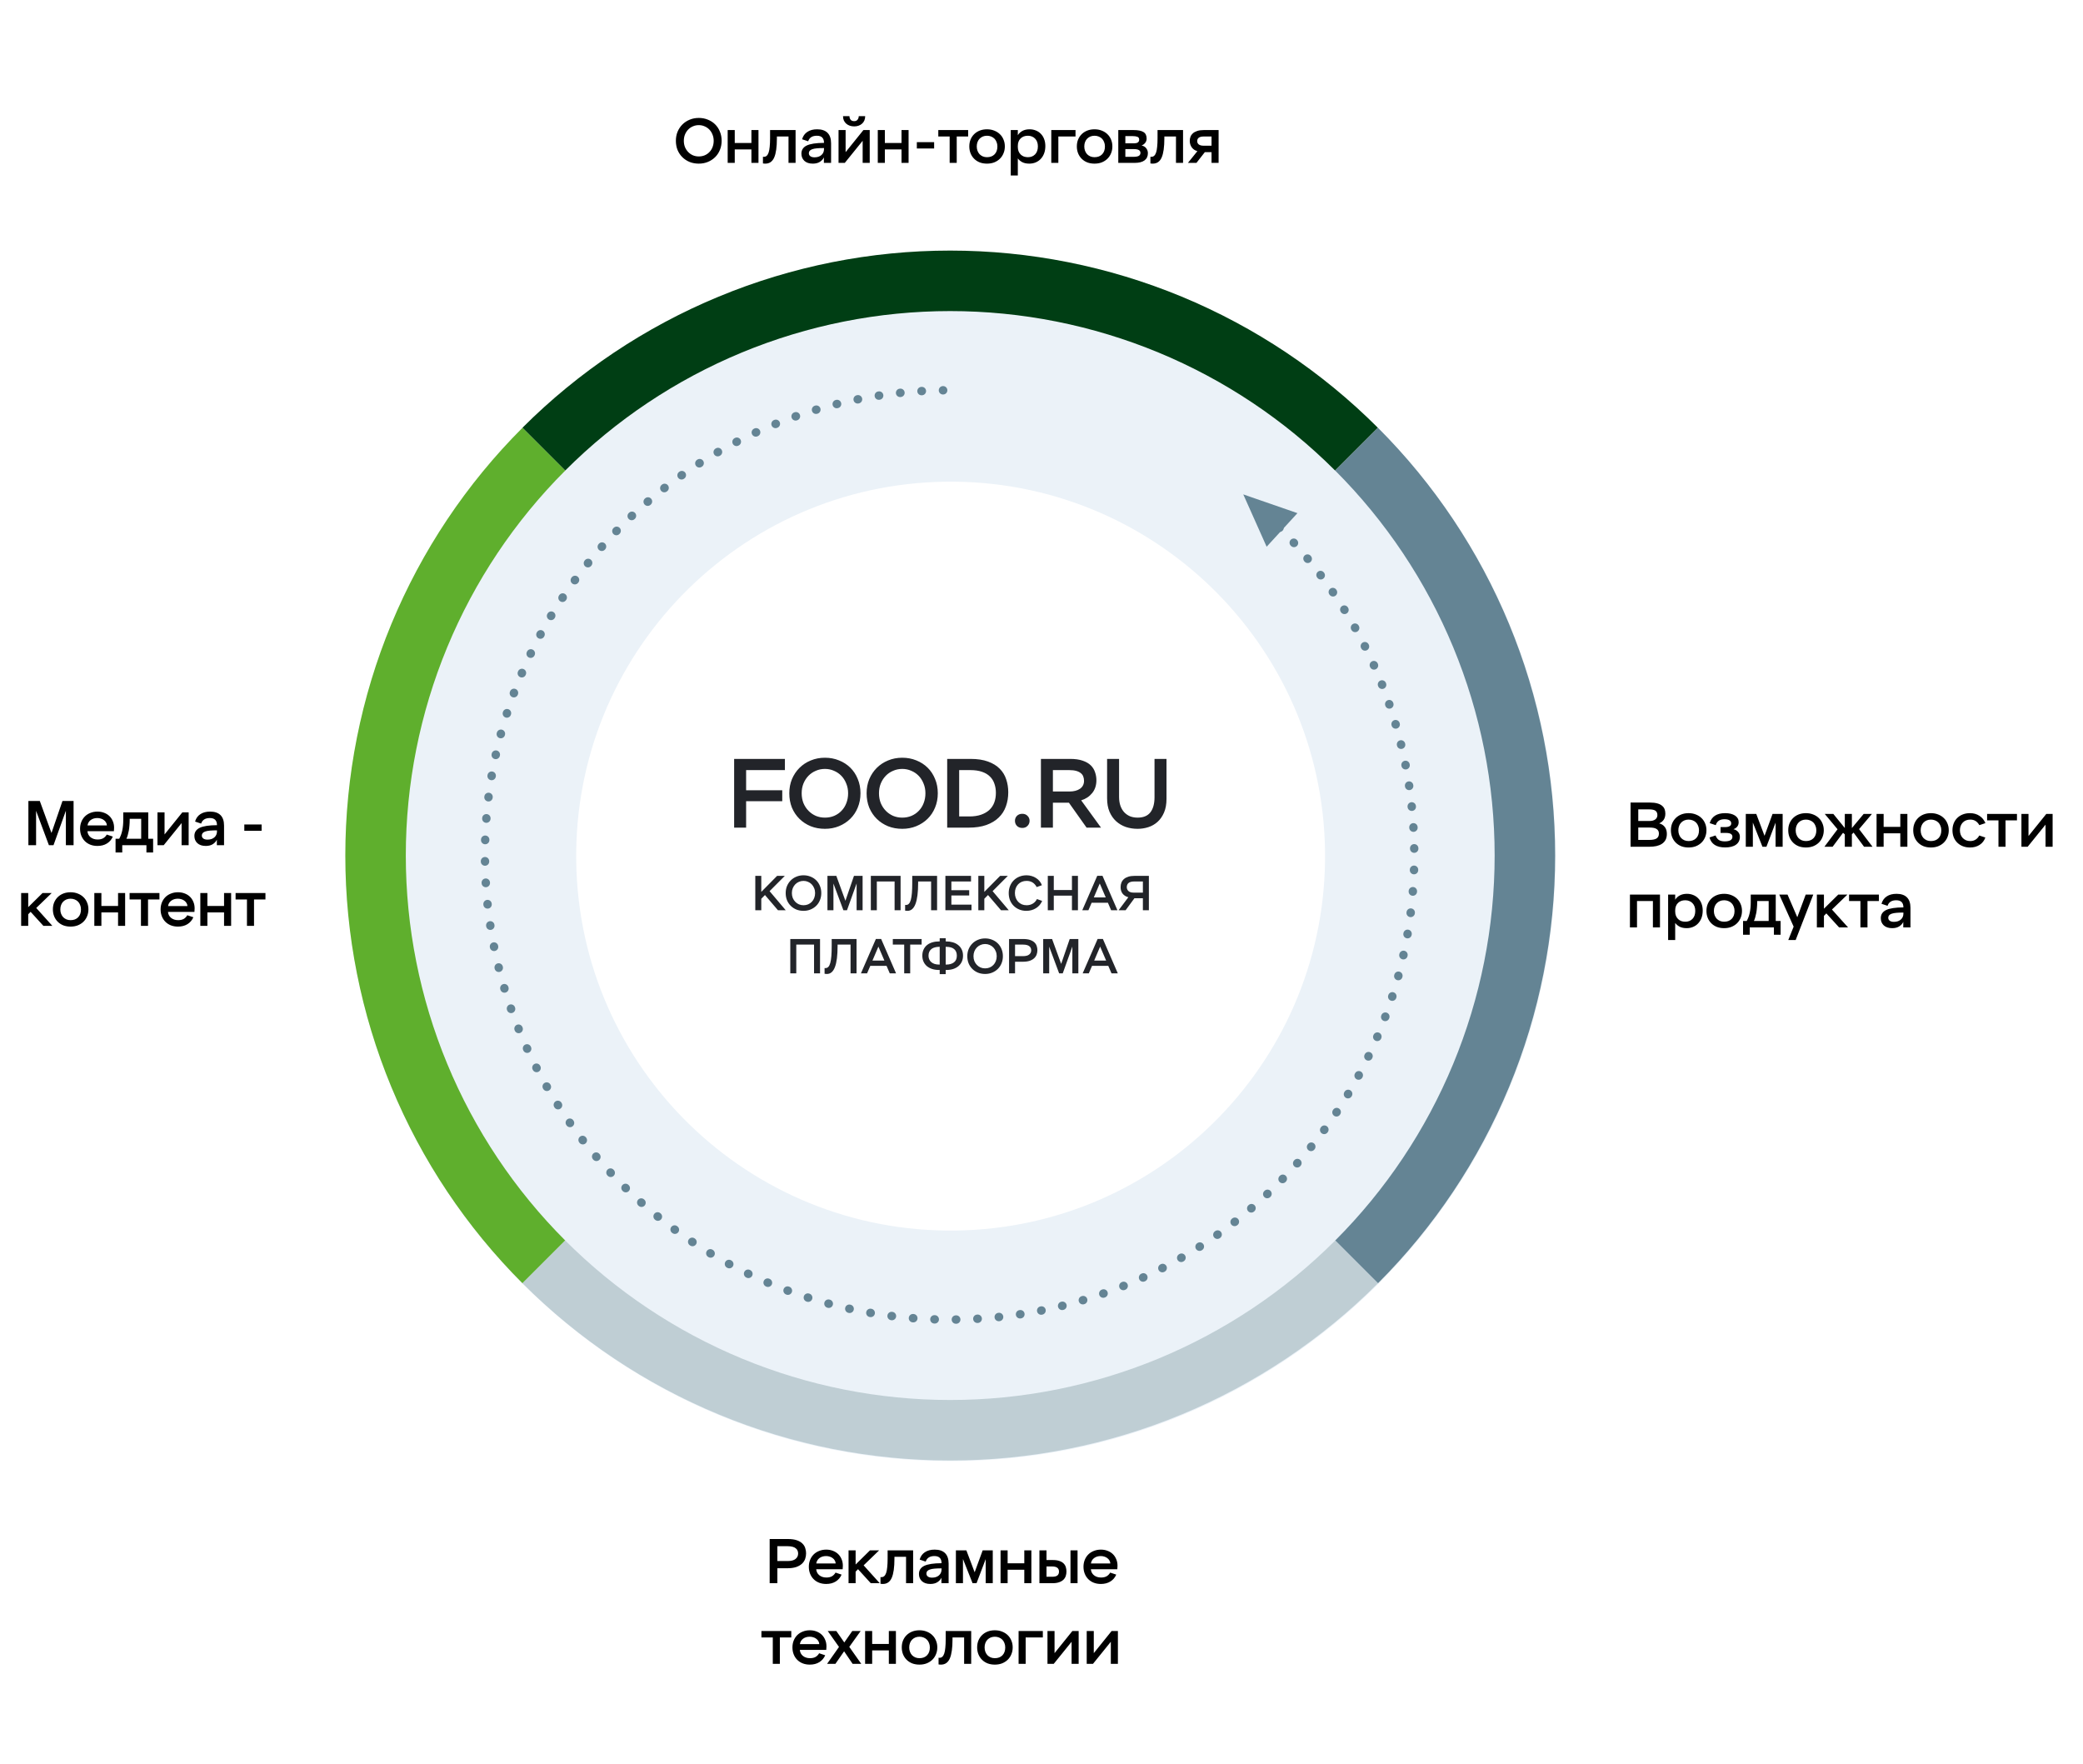 <svg viewBox="0 0 594 503" fill="none" xmlns="http://www.w3.org/2000/svg">
<path d="M268.691 71.637C363.95 70.313 442.247 146.464 443.57 241.724C444.894 336.984 368.743 415.28 273.483 416.604C178.223 417.927 99.927 341.777 98.604 246.517C97.28 151.257 173.431 72.96 268.691 71.637ZM272.57 350.887C331.536 350.068 378.673 301.603 377.854 242.637C377.035 183.671 328.569 136.534 269.604 137.353C210.638 138.172 163.5 186.638 164.32 245.604C165.139 304.57 213.604 351.707 272.57 350.887Z" fill="#EBF2F8"/>
<path fill-rule="evenodd" clip-rule="evenodd" d="M139.508 245.652C139.518 246.314 138.988 246.859 138.326 246.869C137.663 246.878 137.118 246.349 137.109 245.686L137.107 245.584C137.098 244.922 137.628 244.377 138.291 244.368C138.954 244.359 139.498 244.889 139.507 245.552L139.508 245.652ZM138.458 250.492C139.12 250.453 139.688 250.957 139.727 251.619L139.733 251.718C139.772 252.379 139.268 252.948 138.606 252.987C137.945 253.027 137.377 252.523 137.337 251.861L137.331 251.761C137.292 251.099 137.797 250.531 138.458 250.492ZM138.323 240.743C137.66 240.722 137.14 240.168 137.161 239.506L137.164 239.405C137.185 238.743 137.739 238.223 138.402 238.244C139.064 238.265 139.584 238.819 139.563 239.482L139.56 239.581C139.539 240.243 138.985 240.763 138.323 240.743ZM138.904 256.599C139.563 256.53 140.154 257.008 140.223 257.667L140.233 257.766C140.303 258.425 139.826 259.016 139.167 259.086C138.508 259.156 137.917 258.678 137.847 258.019L137.836 257.918C137.767 257.259 138.245 256.669 138.904 256.599ZM138.599 234.625C137.938 234.574 137.444 233.997 137.495 233.336L137.503 233.236C137.554 232.575 138.131 232.081 138.792 232.133C139.453 232.184 139.947 232.761 139.895 233.422L139.888 233.521C139.837 234.182 139.26 234.676 138.599 234.625ZM139.63 262.679C140.285 262.579 140.897 263.03 140.997 263.685L141.012 263.783C141.112 264.438 140.662 265.051 140.007 265.151C139.351 265.251 138.739 264.801 138.639 264.146L138.624 264.046C138.524 263.391 138.975 262.779 139.63 262.679ZM139.155 228.528C138.498 228.446 138.03 227.847 138.112 227.189L138.124 227.089C138.206 226.431 138.806 225.965 139.463 226.047C140.121 226.128 140.588 226.728 140.506 227.386L140.494 227.484C140.412 228.142 139.813 228.609 139.155 228.528ZM140.635 268.718C141.285 268.588 141.917 269.01 142.047 269.66L142.067 269.757C142.197 270.407 141.776 271.039 141.126 271.17C140.476 271.3 139.844 270.879 139.714 270.229L139.694 270.13C139.564 269.48 139.985 268.848 140.635 268.718ZM139.993 222.463C139.339 222.351 138.9 221.731 139.012 221.078L139.029 220.978C139.142 220.325 139.762 219.887 140.415 219.999C141.068 220.111 141.507 220.732 141.395 221.385L141.378 221.483C141.266 222.136 140.646 222.575 139.993 222.463ZM141.919 274.703C142.563 274.544 143.214 274.935 143.374 275.578L143.398 275.675C143.558 276.318 143.167 276.969 142.524 277.13C141.881 277.29 141.229 276.899 141.069 276.256L141.044 276.158C140.885 275.514 141.276 274.863 141.919 274.703ZM141.11 216.444C140.463 216.302 140.053 215.663 140.195 215.015L140.217 214.916C140.359 214.269 140.999 213.86 141.647 214.002C142.294 214.145 142.703 214.785 142.561 215.432L142.539 215.529C142.397 216.177 141.757 216.586 141.11 216.444ZM143.48 280.622C144.115 280.433 144.784 280.794 144.974 281.429L145.002 281.524C145.192 282.159 144.832 282.828 144.197 283.018C143.562 283.208 142.893 282.848 142.703 282.213L142.674 282.116C142.484 281.481 142.845 280.812 143.48 280.622ZM142.506 210.484C141.866 210.312 141.486 209.654 141.658 209.014L141.685 208.916C141.857 208.276 142.516 207.897 143.156 208.07C143.796 208.242 144.174 208.901 144.002 209.541L143.976 209.637C143.804 210.277 143.146 210.656 142.506 210.484ZM145.315 286.462C145.941 286.243 146.625 286.573 146.844 287.198L146.877 287.292C147.097 287.918 146.768 288.602 146.142 288.822C145.517 289.041 144.832 288.712 144.613 288.087L144.579 287.991C144.36 287.366 144.69 286.681 145.315 286.462ZM144.178 204.596C143.546 204.394 143.198 203.719 143.4 203.088L143.43 202.991C143.632 202.36 144.308 202.012 144.939 202.214C145.57 202.416 145.918 203.092 145.716 203.723L145.686 203.818C145.484 204.449 144.809 204.797 144.178 204.596ZM147.42 292.21C148.034 291.963 148.733 292.26 148.981 292.875L149.019 292.967C149.267 293.581 148.97 294.281 148.356 294.529C147.741 294.777 147.042 294.481 146.794 293.866L146.756 293.772C146.508 293.158 146.805 292.458 147.42 292.21ZM146.122 198.791C145.5 198.561 145.184 197.87 145.415 197.249L145.45 197.154C145.681 196.533 146.372 196.216 146.993 196.448C147.614 196.679 147.93 197.37 147.699 197.991L147.664 198.084C147.434 198.705 146.743 199.022 146.122 198.791ZM149.789 297.855C150.392 297.578 151.104 297.843 151.38 298.445L151.422 298.536C151.698 299.138 151.434 299.85 150.832 300.127C150.23 300.404 149.518 300.14 149.241 299.538L149.199 299.445C148.922 298.843 149.187 298.131 149.789 297.855ZM148.334 193.084C147.724 192.824 147.44 192.12 147.699 191.51L147.739 191.417C147.998 190.807 148.703 190.523 149.313 190.783C149.923 191.043 150.206 191.748 149.947 192.357L149.908 192.449C149.648 193.059 148.944 193.343 148.334 193.084ZM152.419 303.382C153.008 303.079 153.731 303.31 154.035 303.899L154.081 303.987C154.385 304.576 154.155 305.3 153.566 305.604C152.977 305.908 152.253 305.678 151.949 305.089L151.902 304.999C151.599 304.41 151.83 303.686 152.419 303.382ZM150.808 187.485C150.211 187.197 149.96 186.48 150.247 185.883L150.291 185.792C150.579 185.195 151.297 184.944 151.894 185.232C152.491 185.52 152.741 186.237 152.453 186.834L152.41 186.924C152.123 187.521 151.406 187.772 150.808 187.485ZM155.302 308.783C155.876 308.452 156.61 308.649 156.94 309.223L156.99 309.31C157.321 309.884 157.125 310.617 156.551 310.949C155.977 311.28 155.243 311.083 154.911 310.509L154.861 310.421C154.53 309.847 154.727 309.113 155.302 308.783ZM153.54 182.007C152.957 181.692 152.739 180.964 153.054 180.381L153.102 180.292C153.417 179.709 154.146 179.491 154.729 179.807C155.312 180.122 155.529 180.85 155.213 181.433L155.166 181.521C154.851 182.104 154.124 182.321 153.54 182.007ZM158.431 314.043C158.99 313.686 159.732 313.85 160.089 314.408L160.143 314.492C160.5 315.05 160.337 315.792 159.779 316.15C159.221 316.507 158.479 316.344 158.121 315.786L158.067 315.701C157.71 315.143 157.873 314.4 158.431 314.043ZM156.523 176.661C155.955 176.32 155.771 175.582 156.112 175.014L156.164 174.927C156.506 174.36 157.244 174.176 157.811 174.518C158.379 174.86 158.562 175.597 158.221 176.165L158.169 176.25C157.828 176.818 157.091 177.002 156.523 176.661ZM161.801 319.154C162.342 318.772 163.091 318.901 163.474 319.442L163.531 319.523C163.914 320.064 163.785 320.813 163.244 321.196C162.703 321.579 161.955 321.451 161.572 320.91L161.513 320.827C161.131 320.285 161.26 319.537 161.801 319.154ZM159.749 171.458C159.197 171.091 159.048 170.346 159.415 169.795L159.471 169.71C159.839 169.159 160.584 169.01 161.135 169.377C161.687 169.745 161.836 170.49 161.468 171.041L161.413 171.124C161.046 171.676 160.301 171.826 159.749 171.458ZM165.403 324.104C165.926 323.698 166.68 323.792 167.087 324.315L167.148 324.393C167.555 324.916 167.461 325.67 166.939 326.078C166.416 326.485 165.662 326.391 165.254 325.868L165.192 325.788C164.785 325.265 164.88 324.511 165.403 324.104ZM163.212 166.41C162.678 166.018 162.562 165.267 162.955 164.733L163.015 164.651C163.407 164.117 164.158 164.003 164.692 164.395C165.226 164.788 165.341 165.539 164.948 166.073L164.889 166.153C164.497 166.687 163.746 166.802 163.212 166.41ZM169.228 328.884C169.732 328.453 170.49 328.513 170.92 329.016L170.985 329.092C171.416 329.596 171.357 330.353 170.853 330.784C170.35 331.215 169.592 331.156 169.161 330.652L169.096 330.575C168.665 330.072 168.725 329.314 169.228 328.884ZM166.903 161.526C166.388 161.11 166.307 160.355 166.723 159.839L166.787 159.76C167.204 159.245 167.959 159.165 168.475 159.582C168.99 159.998 169.07 160.754 168.653 161.269L168.591 161.347C168.174 161.862 167.419 161.943 166.903 161.526ZM173.27 333.482C173.753 333.029 174.513 333.053 174.966 333.537L175.034 333.61C175.488 334.093 175.464 334.852 174.98 335.306C174.497 335.759 173.738 335.735 173.284 335.252L173.215 335.178C172.762 334.695 172.786 333.935 173.27 333.482ZM170.815 156.818C170.319 156.378 170.274 155.62 170.713 155.124L170.78 155.048C171.22 154.552 171.979 154.507 172.474 154.947C172.97 155.387 173.015 156.145 172.575 156.641L172.509 156.716C172.07 157.211 171.311 157.257 170.815 156.818ZM177.518 337.89C177.98 337.415 178.74 337.405 179.215 337.867L179.286 337.936C179.762 338.398 179.772 339.158 179.311 339.633C178.849 340.109 178.089 340.119 177.614 339.658L177.541 339.587C177.066 339.125 177.056 338.365 177.518 337.89ZM174.94 152.293C174.464 151.831 174.453 151.072 174.915 150.596L174.986 150.524C175.448 150.049 176.208 150.039 176.683 150.501C177.158 150.963 177.168 151.723 176.706 152.198L176.636 152.269C176.175 152.744 175.415 152.755 174.94 152.293ZM181.964 342.098C182.404 341.603 183.163 341.558 183.658 341.998L183.733 342.064C184.229 342.503 184.274 343.262 183.835 343.758C183.395 344.253 182.637 344.299 182.141 343.86L182.065 343.792C181.569 343.352 181.524 342.594 181.964 342.098ZM179.267 147.963C178.814 147.48 178.838 146.72 179.321 146.267L179.395 146.198C179.878 145.744 180.638 145.769 181.091 146.253C181.544 146.736 181.519 147.496 181.036 147.949L180.963 148.017C180.48 148.47 179.721 148.446 179.267 147.963ZM186.599 346.098C187.016 345.583 187.771 345.503 188.287 345.92L188.364 345.982C188.88 346.398 188.96 347.154 188.544 347.67C188.127 348.185 187.372 348.266 186.856 347.849L186.777 347.786C186.262 347.369 186.182 346.613 186.599 346.098ZM183.789 143.836C183.358 143.333 183.417 142.575 183.92 142.144L183.997 142.078C184.501 141.648 185.259 141.707 185.689 142.211C186.12 142.715 186.06 143.473 185.556 143.903L185.481 143.968C184.977 144.399 184.22 144.34 183.789 143.836ZM191.412 349.881C191.805 349.347 192.556 349.232 193.09 349.625L193.17 349.684C193.704 350.076 193.82 350.827 193.427 351.361C193.035 351.895 192.284 352.01 191.75 351.618L191.668 351.558C191.134 351.166 191.02 350.415 191.412 349.881ZM188.495 139.921C188.088 139.399 188.182 138.645 188.704 138.237L188.784 138.175C189.308 137.768 190.061 137.862 190.468 138.385C190.875 138.909 190.781 139.663 190.258 140.069L190.179 140.131C189.657 140.538 188.903 140.444 188.495 139.921ZM196.395 353.438C196.762 352.886 197.507 352.737 198.059 353.105L198.142 353.16C198.693 353.527 198.843 354.272 198.476 354.824C198.108 355.375 197.364 355.525 196.812 355.158L196.727 355.102C196.176 354.734 196.027 353.989 196.395 353.438ZM193.377 136.227C192.994 135.686 193.122 134.937 193.663 134.555L193.746 134.496C194.287 134.114 195.036 134.243 195.419 134.784C195.801 135.325 195.672 136.074 195.131 136.456L195.049 136.514C194.508 136.897 193.76 136.768 193.377 136.227ZM201.535 356.761C201.877 356.194 202.614 356.01 203.182 356.352L203.268 356.403C203.836 356.745 204.019 357.482 203.678 358.05C203.337 358.618 202.6 358.802 202.031 358.461L201.945 358.408C201.377 358.067 201.194 357.329 201.535 356.761ZM198.423 132.762C198.066 132.204 198.228 131.462 198.787 131.104L198.872 131.05C199.43 130.693 200.172 130.856 200.529 131.414C200.886 131.973 200.723 132.715 200.165 133.072L200.081 133.125C199.523 133.483 198.781 133.32 198.423 132.762ZM206.824 359.844C207.139 359.261 207.867 359.044 208.45 359.359L208.538 359.407C209.121 359.721 209.339 360.449 209.024 361.033C208.709 361.616 207.981 361.833 207.398 361.519L207.309 361.471C206.726 361.155 206.509 360.427 206.824 359.844ZM203.624 129.533C203.293 128.959 203.49 128.225 204.064 127.894L204.151 127.844C204.726 127.513 205.459 127.71 205.79 128.284C206.121 128.859 205.924 129.592 205.349 129.923L205.263 129.973C204.689 130.304 203.955 130.107 203.624 129.533ZM212.249 362.679C212.537 362.082 213.254 361.832 213.851 362.12L213.941 362.163C214.538 362.45 214.789 363.167 214.502 363.764C214.215 364.362 213.498 364.613 212.9 364.325L212.809 364.281C212.212 363.994 211.962 363.276 212.249 362.679ZM208.969 126.549C208.664 125.96 208.895 125.236 209.484 124.932L209.574 124.885C210.163 124.581 210.887 124.812 211.19 125.401C211.494 125.99 211.263 126.714 210.674 127.018L210.586 127.064C209.997 127.368 209.273 127.137 208.969 126.549ZM217.8 365.26C218.06 364.65 218.765 364.366 219.375 364.626L219.466 364.665C220.076 364.925 220.36 365.629 220.101 366.239C219.842 366.849 219.137 367.133 218.527 366.874L218.434 366.834C217.824 366.574 217.54 365.869 217.8 365.26ZM214.446 123.815C214.169 123.213 214.433 122.5 215.035 122.224L215.127 122.181C215.73 121.905 216.442 122.17 216.718 122.772C216.994 123.375 216.73 124.087 216.128 124.363L216.037 124.405C215.435 124.681 214.722 124.417 214.446 123.815ZM223.465 367.58C223.696 366.959 224.387 366.643 225.008 366.874L225.101 366.908C225.723 367.139 226.039 367.83 225.809 368.451C225.578 369.072 224.887 369.389 224.266 369.158L224.171 369.123C223.55 368.892 223.234 368.201 223.465 367.58ZM220.044 121.339C219.795 120.724 220.092 120.025 220.707 119.776L220.801 119.738C221.415 119.49 222.114 119.788 222.362 120.402C222.61 121.017 222.313 121.716 221.698 121.964L221.606 122.001C220.992 122.25 220.292 121.953 220.044 121.339ZM229.231 369.634C229.433 369.003 230.109 368.655 230.74 368.857L230.835 368.887C231.466 369.089 231.815 369.764 231.613 370.395C231.411 371.026 230.736 371.375 230.105 371.173L230.008 371.142C229.377 370.94 229.029 370.265 229.231 369.634ZM225.751 119.125C225.531 118.5 225.86 117.815 226.486 117.595L226.581 117.562C227.207 117.343 227.891 117.672 228.11 118.298C228.33 118.923 228 119.608 227.374 119.827L227.281 119.86C226.655 120.079 225.97 119.75 225.751 119.125ZM235.087 371.417C235.26 370.777 235.918 370.398 236.558 370.571L236.654 370.597C237.294 370.769 237.674 371.427 237.502 372.067C237.33 372.707 236.671 373.086 236.031 372.914L235.934 372.888C235.294 372.716 234.915 372.057 235.087 371.417ZM231.555 117.18C231.365 116.545 231.725 115.876 232.36 115.686L232.457 115.657C233.092 115.467 233.761 115.828 233.95 116.463C234.14 117.098 233.779 117.767 233.144 117.956L233.049 117.985C232.414 118.175 231.745 117.815 231.555 117.18ZM241.02 372.926C241.162 372.279 241.802 371.87 242.45 372.012L242.547 372.034C243.194 372.176 243.604 372.815 243.462 373.463C243.32 374.11 242.68 374.52 242.032 374.378L241.934 374.356C241.286 374.214 240.877 373.573 241.02 372.926ZM237.443 115.506C237.283 114.863 237.674 114.212 238.317 114.052L238.415 114.027C239.058 113.867 239.709 114.259 239.869 114.902C240.029 115.545 239.638 116.196 238.994 116.356L238.898 116.38C238.255 116.541 237.604 116.15 237.443 115.506ZM247.016 374.158C247.128 373.504 247.749 373.066 248.402 373.178L248.5 373.195C249.153 373.307 249.592 373.927 249.48 374.58C249.369 375.233 248.749 375.672 248.095 375.561L247.996 375.544C247.342 375.431 246.904 374.811 247.016 374.158ZM243.403 114.109C243.273 113.459 243.694 112.827 244.344 112.696L244.443 112.676C245.093 112.547 245.725 112.968 245.855 113.618C245.985 114.268 245.563 114.9 244.913 115.03L244.816 115.049C244.166 115.18 243.534 114.759 243.403 114.109ZM253.064 375.109C253.146 374.452 253.745 373.985 254.403 374.067L254.501 374.079C255.159 374.161 255.626 374.76 255.545 375.417C255.464 376.075 254.864 376.542 254.207 376.461L254.106 376.449C253.449 376.367 252.982 375.767 253.064 375.109ZM249.422 112.989C249.322 112.334 249.772 111.722 250.427 111.622L250.527 111.607C251.182 111.507 251.794 111.957 251.894 112.613C251.993 113.268 251.543 113.88 250.888 113.979L250.79 113.994C250.135 114.094 249.522 113.645 249.422 112.989ZM259.15 375.781C259.201 375.12 259.779 374.626 260.439 374.678L260.538 374.685C261.199 374.736 261.693 375.313 261.642 375.974C261.591 376.635 261.014 377.129 260.354 377.078L260.253 377.07C259.592 377.019 259.098 376.441 259.15 375.781ZM255.487 112.149C255.417 111.49 255.895 110.899 256.554 110.83L256.654 110.819C257.313 110.75 257.904 111.228 257.973 111.887C258.043 112.546 257.565 113.137 256.905 113.206L256.807 113.216C256.148 113.286 255.557 112.808 255.487 112.149ZM265.261 376.171C265.283 375.509 265.837 374.989 266.499 375.01L266.598 375.013C267.26 375.034 267.781 375.588 267.76 376.25C267.739 376.912 267.186 377.433 266.523 377.412L266.422 377.409C265.76 377.388 265.24 376.834 265.261 376.171ZM261.585 111.589C261.546 110.928 262.05 110.359 262.712 110.32L262.812 110.314C263.474 110.275 264.042 110.779 264.081 111.441C264.12 112.103 263.615 112.671 262.954 112.71L262.855 112.715C262.193 112.755 261.625 112.251 261.585 111.589ZM271.385 376.282C271.376 375.619 271.906 375.075 272.569 375.066L272.669 375.064C273.332 375.055 273.877 375.584 273.886 376.247C273.895 376.91 273.366 377.455 272.703 377.464L272.602 377.466C271.939 377.475 271.394 376.945 271.385 376.282ZM267.704 111.308C267.695 110.646 268.224 110.101 268.887 110.091L268.938 110.091C269.6 110.081 270.145 110.611 270.154 111.274C270.163 111.937 269.634 112.481 268.971 112.49L268.921 112.491C268.258 112.501 267.713 111.971 267.704 111.308ZM277.509 376.115C277.47 375.453 277.975 374.885 278.636 374.846L278.735 374.84C279.397 374.801 279.965 375.305 280.005 375.966C280.044 376.628 279.54 377.196 278.878 377.236L278.778 377.242C278.116 377.281 277.548 376.776 277.509 376.115ZM283.617 375.669C283.547 375.01 284.025 374.419 284.685 374.35L284.783 374.339C285.442 374.27 286.033 374.747 286.103 375.406C286.173 376.065 285.695 376.656 285.036 376.726L284.936 376.737C284.277 376.806 283.686 376.328 283.617 375.669ZM289.696 374.943C289.597 374.288 290.047 373.676 290.702 373.576L290.8 373.561C291.456 373.461 292.068 373.911 292.168 374.566C292.268 375.221 291.818 375.834 291.163 375.934L291.063 375.949C290.408 376.049 289.796 375.598 289.696 374.943ZM295.735 373.938C295.605 373.288 296.027 372.656 296.677 372.526L296.774 372.506C297.424 372.376 298.056 372.797 298.187 373.447C298.317 374.096 297.896 374.729 297.246 374.859L297.147 374.879C296.497 375.009 295.865 374.587 295.735 373.938ZM301.721 372.653C301.561 372.01 301.952 371.359 302.596 371.199L302.692 371.175C303.335 371.015 303.986 371.406 304.147 372.049C304.307 372.692 303.916 373.343 303.273 373.504L303.175 373.528C302.532 373.688 301.881 373.296 301.721 372.653ZM307.64 371.092C307.45 370.457 307.811 369.789 308.446 369.599L308.541 369.571C309.176 369.381 309.845 369.741 310.035 370.376C310.225 371.011 309.865 371.68 309.23 371.87L309.133 371.899C308.498 372.088 307.829 371.727 307.64 371.092ZM313.48 369.258C313.261 368.632 313.59 367.948 314.216 367.729L314.309 367.696C314.935 367.476 315.62 367.805 315.839 368.43C316.059 369.056 315.73 369.741 315.104 369.96L315.009 369.994C314.383 370.213 313.699 369.883 313.48 369.258ZM319.228 367.153C318.98 366.539 319.277 365.839 319.892 365.591L319.984 365.554C320.598 365.306 321.298 365.603 321.546 366.217C321.795 366.831 321.498 367.531 320.883 367.779L320.789 367.817C320.175 368.065 319.476 367.768 319.228 367.153ZM324.872 364.783C324.596 364.181 324.86 363.469 325.462 363.193L325.553 363.151C326.155 362.874 326.868 363.138 327.144 363.741C327.421 364.343 327.157 365.055 326.555 365.332L326.463 365.374C325.86 365.65 325.148 365.386 324.872 364.783ZM330.4 362.154C330.096 361.565 330.327 360.841 330.916 360.538L331.004 360.492C331.593 360.188 332.317 360.418 332.621 361.007C332.926 361.596 332.695 362.32 332.106 362.624L332.016 362.67C331.427 362.974 330.704 362.743 330.4 362.154ZM335.8 359.271C335.469 358.697 335.666 357.963 336.241 357.632L336.327 357.583C336.901 357.251 337.635 357.448 337.966 358.022C338.297 358.596 338.1 359.33 337.526 359.661L337.439 359.712C336.864 360.043 336.131 359.845 335.8 359.271ZM341.061 356.141C340.704 355.583 340.867 354.841 341.425 354.484L341.509 354.43C342.067 354.073 342.809 354.236 343.167 354.794C343.524 355.352 343.362 356.094 342.803 356.451L342.718 356.506C342.16 356.863 341.418 356.7 341.061 356.141ZM346.172 352.772C345.789 352.23 345.918 351.482 346.459 351.099L346.541 351.042C347.082 350.659 347.831 350.787 348.213 351.328C348.596 351.869 348.468 352.618 347.927 353.001L347.844 353.06C347.303 353.442 346.554 353.313 346.172 352.772ZM351.122 349.17C350.715 348.647 350.809 347.893 351.332 347.486L351.411 347.425C351.934 347.018 352.688 347.111 353.095 347.634C353.502 348.157 353.408 348.911 352.886 349.318L352.806 349.381C352.283 349.787 351.529 349.693 351.122 349.17ZM355.901 345.344C355.47 344.841 355.53 344.083 356.034 343.653L356.109 343.588C356.613 343.157 357.37 343.216 357.801 343.719C358.232 344.223 358.173 344.981 357.67 345.411L357.593 345.477C357.089 345.908 356.331 345.848 355.901 345.344ZM360.499 341.303C360.046 340.819 360.071 340.06 360.554 339.607L360.627 339.539C361.11 339.085 361.869 339.109 362.323 339.593C362.777 340.076 362.753 340.835 362.269 341.289L362.195 341.358C361.712 341.811 360.952 341.787 360.499 341.303ZM364.907 337.055C364.432 336.592 364.422 335.833 364.884 335.358L364.954 335.286C365.416 334.811 366.175 334.8 366.651 335.262C367.126 335.724 367.137 336.484 366.675 336.959L366.604 337.032C366.142 337.507 365.382 337.517 364.907 337.055ZM364.004 149.598C364.474 149.131 365.234 149.134 365.701 149.604L365.736 149.639C366.202 150.11 366.199 150.87 365.729 151.336C365.258 151.803 364.498 151.8 364.031 151.329L363.997 151.295C363.53 150.825 363.533 150.065 364.004 149.598ZM369.116 332.609C368.62 332.169 368.575 331.41 369.015 330.914L369.081 330.84C369.52 330.344 370.279 330.298 370.775 330.738C371.271 331.178 371.316 331.936 370.877 332.432L370.81 332.508C370.37 333.003 369.611 333.048 369.116 332.609ZM368.128 153.865C368.619 153.42 369.378 153.456 369.823 153.947L369.89 154.02C370.335 154.511 370.297 155.27 369.806 155.715C369.315 156.16 368.556 156.123 368.111 155.632L368.046 155.56C367.601 155.069 367.637 154.311 368.128 153.865ZM373.115 327.974C372.6 327.557 372.52 326.802 372.937 326.286L372.999 326.209C373.416 325.693 374.171 325.613 374.687 326.029C375.202 326.445 375.283 327.201 374.867 327.717L374.803 327.795C374.386 328.311 373.631 328.391 373.115 327.974ZM372.09 158.349C372.6 157.926 373.357 157.997 373.78 158.507L373.843 158.583C374.265 159.094 374.194 159.85 373.684 160.273C373.173 160.695 372.417 160.624 371.994 160.114L371.932 160.039C371.509 159.529 371.58 158.772 372.09 158.349ZM376.898 323.16C376.364 322.768 376.249 322.017 376.642 321.483L376.701 321.403C377.093 320.868 377.844 320.753 378.378 321.145C378.913 321.538 379.028 322.289 378.635 322.823L378.575 322.905C378.183 323.438 377.432 323.553 376.898 323.16ZM375.846 163.006C376.375 162.607 377.128 162.711 377.527 163.24L377.587 163.319C377.986 163.848 377.881 164.601 377.352 165C376.823 165.399 376.07 165.294 375.671 164.765L375.613 164.687C375.213 164.159 375.318 163.406 375.846 163.006ZM380.455 318.178C379.903 317.811 379.754 317.066 380.122 316.514L380.177 316.431C380.544 315.88 381.289 315.73 381.841 316.097C382.393 316.464 382.542 317.209 382.175 317.761L382.119 317.845C381.751 318.397 381.006 318.546 380.455 318.178ZM379.39 167.828C379.936 167.453 380.683 167.591 381.058 168.137L381.114 168.219C381.489 168.765 381.35 169.512 380.804 169.887C380.257 170.262 379.51 170.123 379.135 169.577L379.08 169.497C378.705 168.951 378.843 168.203 379.39 167.828ZM383.779 313.037C383.211 312.696 383.028 311.958 383.369 311.391L383.421 311.305C383.762 310.737 384.499 310.553 385.067 310.895C385.635 311.236 385.819 311.973 385.478 312.541L385.426 312.628C385.084 313.196 384.346 313.379 383.779 313.037ZM382.712 172.804C383.274 172.454 384.015 172.626 384.365 173.189L384.417 173.273C384.767 173.835 384.595 174.575 384.032 174.925C383.469 175.275 382.729 175.103 382.379 174.54L382.328 174.457C381.977 173.895 382.149 173.155 382.712 172.804ZM386.862 307.749C386.279 307.434 386.061 306.706 386.377 306.123L386.424 306.035C386.739 305.452 387.467 305.234 388.05 305.549C388.633 305.864 388.851 306.592 388.536 307.175L388.488 307.264C388.173 307.847 387.445 308.064 386.862 307.749ZM385.806 177.926C386.384 177.601 387.116 177.806 387.44 178.384L387.489 178.47C387.813 179.048 387.607 179.78 387.029 180.104C386.451 180.428 385.72 180.222 385.395 179.644L385.348 179.56C385.023 178.982 385.229 178.25 385.806 177.926ZM389.697 302.323C389.1 302.036 388.849 301.318 389.137 300.721L389.18 300.632C389.467 300.035 390.184 299.783 390.782 300.071C391.379 300.358 391.63 301.075 391.343 301.672L391.299 301.764C391.011 302.361 390.293 302.611 389.697 302.323ZM388.666 183.182C389.258 182.883 389.979 183.122 390.277 183.714L390.322 183.802C390.62 184.394 390.381 185.115 389.789 185.413C389.197 185.711 388.475 185.472 388.178 184.88L388.134 184.793C387.836 184.201 388.074 183.48 388.666 183.182ZM392.277 296.773C391.667 296.513 391.384 295.808 391.643 295.198L391.682 295.107C391.942 294.497 392.646 294.213 393.256 294.472C393.866 294.731 394.15 295.436 393.891 296.046L393.851 296.139C393.592 296.749 392.887 297.032 392.277 296.773ZM391.284 188.562C391.889 188.291 392.599 188.562 392.87 189.166L392.911 189.257C393.181 189.862 392.91 190.571 392.305 190.842C391.7 191.112 390.99 190.841 390.72 190.236L390.68 190.147C390.409 189.543 390.68 188.833 391.284 188.562ZM394.597 291.108C393.976 290.877 393.66 290.186 393.891 289.565L393.926 289.471C394.156 288.85 394.847 288.534 395.468 288.764C396.09 288.995 396.406 289.686 396.175 290.307L396.14 290.402C395.909 291.023 395.218 291.339 394.597 291.108ZM393.656 194.055C394.273 193.812 394.969 194.115 395.213 194.731L395.249 194.823C395.492 195.44 395.188 196.137 394.572 196.38C393.955 196.622 393.258 196.319 393.016 195.702L392.98 195.612C392.737 194.995 393.039 194.299 393.656 194.055ZM396.651 285.341C396.02 285.139 395.672 284.464 395.874 283.833L395.904 283.738C396.106 283.107 396.781 282.758 397.412 282.96C398.044 283.161 398.392 283.837 398.191 284.468L398.16 284.564C397.958 285.196 397.282 285.544 396.651 285.341ZM395.775 199.651C396.402 199.436 397.085 199.77 397.3 200.397L397.332 200.491C397.546 201.118 397.211 201.8 396.584 202.015C395.957 202.229 395.275 201.894 395.061 201.267L395.029 201.176C394.814 200.549 395.148 199.866 395.775 199.651ZM398.434 279.486C397.795 279.313 397.416 278.655 397.588 278.015L397.614 277.919C397.786 277.279 398.444 276.899 399.084 277.071C399.724 277.243 400.104 277.901 399.932 278.541L399.905 278.639C399.733 279.279 399.074 279.658 398.434 279.486ZM397.638 205.338C398.274 205.152 398.941 205.517 399.127 206.153L399.154 206.248C399.34 206.884 398.975 207.55 398.339 207.736C397.702 207.921 397.036 207.556 396.851 206.92L396.823 206.827C396.637 206.191 397.002 205.524 397.638 205.338ZM399.943 273.553C399.296 273.411 398.887 272.771 399.029 272.123L399.051 272.026C399.193 271.379 399.833 270.969 400.48 271.111C401.127 271.253 401.537 271.893 401.395 272.54L401.373 272.639C401.231 273.286 400.591 273.696 399.943 273.553ZM399.24 211.103C399.884 210.946 400.533 211.34 400.69 211.984L400.713 212.08C400.87 212.724 400.475 213.373 399.831 213.53C399.187 213.686 398.538 213.291 398.381 212.647L398.358 212.553C398.201 211.909 398.596 211.26 399.24 211.103ZM401.175 267.557C400.522 267.444 400.083 266.824 400.195 266.171L400.212 266.073C400.324 265.42 400.944 264.981 401.597 265.092C402.251 265.204 402.69 265.824 402.578 266.478L402.561 266.577C402.449 267.23 401.828 267.669 401.175 267.557ZM400.578 216.934C401.228 216.806 401.859 217.23 401.986 217.881L402.005 217.978C402.133 218.628 401.708 219.259 401.058 219.386C400.408 219.513 399.777 219.089 399.65 218.438L399.631 218.343C399.504 217.692 399.927 217.062 400.578 216.934ZM402.127 261.509C401.469 261.427 401.002 260.828 401.084 260.17L401.096 260.071C401.178 259.414 401.777 258.946 402.435 259.028C403.092 259.109 403.56 259.708 403.478 260.366L403.466 260.466C403.384 261.124 402.784 261.591 402.127 261.509ZM401.65 222.82C402.306 222.722 402.916 223.174 403.014 223.83L403.029 223.928C403.127 224.583 402.674 225.194 402.019 225.291C401.363 225.389 400.753 224.936 400.655 224.281L400.641 224.185C400.543 223.529 400.995 222.918 401.65 222.82ZM402.798 255.423C402.137 255.372 401.643 254.794 401.695 254.133L401.702 254.035C401.753 253.374 402.33 252.879 402.991 252.93C403.652 252.981 404.146 253.558 404.095 254.219L404.088 254.32C404.036 254.981 403.459 255.474 402.798 255.423ZM402.455 228.749C403.115 228.681 403.704 229.16 403.773 229.819L403.783 229.917C403.851 230.577 403.372 231.166 402.712 231.234C402.053 231.302 401.464 230.823 401.396 230.164L401.386 230.067C401.317 229.408 401.796 228.818 402.455 228.749ZM403.188 249.311C402.526 249.29 402.006 248.736 402.027 248.074L402.03 247.975C402.051 247.312 402.605 246.792 403.267 246.813C403.93 246.833 404.45 247.387 404.429 248.05L404.426 248.15C404.405 248.813 403.851 249.333 403.188 249.311ZM402.993 234.709C403.655 234.67 404.223 235.175 404.262 235.837L404.267 235.936C404.306 236.597 403.8 237.165 403.139 237.203C402.477 237.241 401.91 236.736 401.871 236.074L401.866 235.978C401.827 235.316 402.332 234.748 402.993 234.709ZM403.299 243.187C402.636 243.196 402.092 242.666 402.083 242.004L402.082 241.905C402.072 241.242 402.602 240.697 403.264 240.688C403.927 240.679 404.472 241.208 404.481 241.871L404.482 241.92L404.483 241.971C404.492 242.634 403.962 243.178 403.299 243.187Z" fill="#648494"/>
<path d="M392.928 121.977C376.91 105.959 357.893 93.253 336.965 84.584C316.036 75.915 293.605 71.453 270.952 71.453C248.299 71.453 225.868 75.915 204.939 84.584C184.01 93.253 164.994 105.959 148.976 121.977L161.174 134.175C175.59 119.759 192.704 108.323 211.54 100.521C230.376 92.719 250.564 88.703 270.952 88.703C291.34 88.703 311.528 92.719 330.363 100.521C349.199 108.323 366.314 119.759 380.73 134.175L392.928 121.977Z" fill="#003E14"/>
<path d="M148.995 365.928C132.977 349.91 120.27 330.893 111.601 309.965C102.933 289.036 98.471 266.605 98.471 243.952C98.471 221.299 102.933 198.868 111.601 177.939C120.27 157.01 132.977 137.994 148.995 121.976L161.192 134.174C146.776 148.59 135.34 165.704 127.538 184.54C119.736 203.376 115.721 223.564 115.721 243.952C115.721 264.34 119.736 284.528 127.538 303.363C135.34 322.199 146.776 339.314 161.192 353.73L148.995 365.928Z" fill="#5FAF2D"/>
<path d="M392.947 121.978C408.965 137.997 421.671 157.013 430.34 177.942C439.009 198.87 443.471 221.301 443.471 243.954C443.471 266.607 439.009 289.039 430.34 309.967C421.671 330.896 408.965 349.912 392.947 365.93L380.749 353.733C395.165 339.316 406.601 322.202 414.403 303.366C422.205 284.53 426.221 264.342 426.221 243.954C426.221 223.567 422.205 203.379 414.403 184.543C406.601 165.707 395.165 148.592 380.749 134.176L392.947 121.978Z" fill="#648494"/>
<path d="M148.995 365.929C165.013 381.947 184.029 394.653 204.958 403.322C225.886 411.991 248.318 416.453 270.971 416.453C293.624 416.453 316.055 411.991 336.983 403.322C357.912 394.653 376.928 381.947 392.946 365.929L380.749 353.731C366.333 368.148 349.218 379.583 330.382 387.385C311.546 395.187 291.358 399.203 270.971 399.203C250.583 399.203 230.395 395.187 211.559 387.385C192.723 379.583 175.608 368.148 161.192 353.731L148.995 365.929Z" fill="#BFCED4"/>
<path d="M209.352 216.4H223.828V219.592H212.768V225.332H223.072V228.468H212.768V236H209.352V216.4ZM225.081 226.2C225.081 224.744 225.333 223.4 225.837 222.168C226.36 220.936 227.069 219.872 227.965 218.976C228.88 218.061 229.953 217.352 231.185 216.848C232.436 216.325 233.789 216.064 235.245 216.064C236.683 216.064 238.017 216.316 239.249 216.82C240.481 217.305 241.555 217.996 242.469 218.892C243.384 219.788 244.093 220.861 244.597 222.112C245.12 223.344 245.381 224.707 245.381 226.2C245.381 227.675 245.12 229.037 244.597 230.288C244.093 231.52 243.384 232.584 242.469 233.48C241.555 234.376 240.481 235.076 239.249 235.58C238.017 236.084 236.683 236.336 235.245 236.336C233.789 236.336 232.445 236.093 231.213 235.608C229.981 235.104 228.908 234.404 227.993 233.508C227.079 232.612 226.36 231.548 225.837 230.316C225.333 229.065 225.081 227.693 225.081 226.2ZM228.609 226.2C228.609 227.208 228.777 228.141 229.113 229C229.468 229.84 229.944 230.568 230.541 231.184C231.139 231.8 231.839 232.285 232.641 232.64C233.444 232.976 234.312 233.144 235.245 233.144C236.197 233.144 237.075 232.976 237.877 232.64C238.699 232.285 239.399 231.8 239.977 231.184C240.575 230.568 241.032 229.84 241.349 229C241.685 228.141 241.853 227.208 241.853 226.2C241.853 225.192 241.676 224.268 241.321 223.428C240.985 222.569 240.519 221.832 239.921 221.216C239.324 220.6 238.624 220.124 237.821 219.788C237.019 219.433 236.16 219.256 235.245 219.256C234.312 219.256 233.444 219.433 232.641 219.788C231.839 220.124 231.139 220.6 230.541 221.216C229.944 221.832 229.468 222.569 229.113 223.428C228.777 224.268 228.609 225.192 228.609 226.2ZM247.128 226.2C247.128 224.744 247.38 223.4 247.884 222.168C248.407 220.936 249.116 219.872 250.012 218.976C250.927 218.061 252 217.352 253.232 216.848C254.483 216.325 255.836 216.064 257.292 216.064C258.729 216.064 260.064 216.316 261.296 216.82C262.528 217.305 263.601 217.996 264.516 218.892C265.431 219.788 266.14 220.861 266.644 222.112C267.167 223.344 267.428 224.707 267.428 226.2C267.428 227.675 267.167 229.037 266.644 230.288C266.14 231.52 265.431 232.584 264.516 233.48C263.601 234.376 262.528 235.076 261.296 235.58C260.064 236.084 258.729 236.336 257.292 236.336C255.836 236.336 254.492 236.093 253.26 235.608C252.028 235.104 250.955 234.404 250.04 233.508C249.125 232.612 248.407 231.548 247.884 230.316C247.38 229.065 247.128 227.693 247.128 226.2ZM250.656 226.2C250.656 227.208 250.824 228.141 251.16 229C251.515 229.84 251.991 230.568 252.588 231.184C253.185 231.8 253.885 232.285 254.688 232.64C255.491 232.976 256.359 233.144 257.292 233.144C258.244 233.144 259.121 232.976 259.924 232.64C260.745 232.285 261.445 231.8 262.024 231.184C262.621 230.568 263.079 229.84 263.396 229C263.732 228.141 263.9 227.208 263.9 226.2C263.9 225.192 263.723 224.268 263.368 223.428C263.032 222.569 262.565 221.832 261.968 221.216C261.371 220.6 260.671 220.124 259.868 219.788C259.065 219.433 258.207 219.256 257.292 219.256C256.359 219.256 255.491 219.433 254.688 219.788C253.885 220.124 253.185 220.6 252.588 221.216C251.991 221.832 251.515 222.569 251.16 223.428C250.824 224.268 250.656 225.192 250.656 226.2ZM270.105 216.4H276.769C278.729 216.4 280.391 216.652 281.753 217.156C283.135 217.66 284.245 218.341 285.085 219.2C285.944 220.059 286.56 221.067 286.933 222.224C287.325 223.381 287.521 224.613 287.521 225.92C287.521 227.357 287.297 228.692 286.849 229.924C286.42 231.156 285.739 232.22 284.805 233.116C283.891 234.012 282.715 234.721 281.277 235.244C279.859 235.748 278.16 236 276.181 236H270.105V216.4ZM273.521 219.592V232.808H276.405C277.712 232.808 278.841 232.64 279.793 232.304C280.745 231.968 281.529 231.511 282.145 230.932C282.78 230.335 283.247 229.625 283.545 228.804C283.844 227.983 283.993 227.077 283.993 226.088C283.993 225.136 283.853 224.268 283.573 223.484C283.312 222.681 282.883 221.991 282.285 221.412C281.707 220.833 280.951 220.385 280.017 220.068C279.103 219.751 277.983 219.592 276.657 219.592H273.521ZM289.43 234.04C289.43 233.499 289.617 233.032 289.99 232.64C290.382 232.248 290.895 232.052 291.53 232.052C292.146 232.052 292.641 232.248 293.014 232.64C293.406 233.032 293.602 233.499 293.602 234.04C293.602 234.619 293.406 235.104 293.014 235.496C292.641 235.888 292.146 236.084 291.53 236.084C290.895 236.084 290.382 235.888 289.99 235.496C289.617 235.104 289.43 234.619 289.43 234.04ZM296.836 236V216.4H305.18C306.598 216.4 307.784 216.568 308.736 216.904C309.688 217.221 310.453 217.66 311.032 218.22C311.61 218.78 312.021 219.433 312.264 220.18C312.525 220.908 312.656 221.673 312.656 222.476C312.656 223.932 312.254 225.155 311.452 226.144C310.649 227.133 309.604 227.824 308.316 228.216L313.972 236H309.856L304.816 228.888H300.252V236H296.836ZM300.252 219.592V225.696H304.984C306.216 225.696 307.214 225.435 307.98 224.912C308.745 224.371 309.128 223.615 309.128 222.644C309.128 222.196 309.053 221.785 308.904 221.412C308.773 221.039 308.54 220.721 308.204 220.46C307.868 220.18 307.429 219.965 306.888 219.816C306.346 219.667 305.684 219.592 304.9 219.592H300.252ZM332.645 227.796C332.645 229.308 332.411 230.605 331.945 231.688C331.478 232.771 330.862 233.657 330.097 234.348C329.331 235.039 328.454 235.543 327.465 235.86C326.475 236.177 325.458 236.336 324.413 236.336C323.218 236.336 322.089 236.159 321.025 235.804C319.979 235.431 319.055 234.88 318.253 234.152C317.469 233.424 316.843 232.519 316.377 231.436C315.929 230.353 315.705 229.084 315.705 227.628V216.4H319.121V227.208C319.121 228.179 319.251 229.037 319.513 229.784C319.774 230.512 320.138 231.128 320.605 231.632C321.09 232.136 321.65 232.519 322.285 232.78C322.938 233.023 323.647 233.144 324.413 233.144C326.055 233.144 327.269 232.64 328.053 231.632C328.837 230.605 329.229 229.177 329.229 227.348V216.4H332.645V227.796Z" fill="#222429"/>
<path d="M215.384 249.755H217.092V254.319L221.6 249.755H223.798L219.458 254.109L224.064 259.555H221.852L218.142 255.215L217.092 256.279V259.555H215.384V249.755ZM224.052 254.655C224.052 253.927 224.178 253.255 224.43 252.639C224.691 252.023 225.046 251.491 225.494 251.043C225.951 250.585 226.488 250.231 227.104 249.979C227.729 249.717 228.406 249.587 229.134 249.587C229.852 249.587 230.52 249.713 231.136 249.965C231.752 250.207 232.288 250.553 232.746 251.001C233.203 251.449 233.558 251.985 233.81 252.611C234.071 253.227 234.202 253.908 234.202 254.655C234.202 255.392 234.071 256.073 233.81 256.699C233.558 257.315 233.203 257.847 232.746 258.295C232.288 258.743 231.752 259.093 231.136 259.345C230.52 259.597 229.852 259.723 229.134 259.723C228.406 259.723 227.734 259.601 227.118 259.359C226.502 259.107 225.965 258.757 225.508 258.309C225.05 257.861 224.691 257.329 224.43 256.713C224.178 256.087 224.052 255.401 224.052 254.655ZM225.816 254.655C225.816 255.159 225.9 255.625 226.068 256.055C226.245 256.475 226.483 256.839 226.782 257.147C227.08 257.455 227.43 257.697 227.832 257.875C228.233 258.043 228.667 258.127 229.134 258.127C229.61 258.127 230.048 258.043 230.45 257.875C230.86 257.697 231.21 257.455 231.5 257.147C231.798 256.839 232.027 256.475 232.186 256.055C232.354 255.625 232.438 255.159 232.438 254.655C232.438 254.151 232.349 253.689 232.172 253.269C232.004 252.839 231.77 252.471 231.472 252.163C231.173 251.855 230.823 251.617 230.422 251.449C230.02 251.271 229.591 251.183 229.134 251.183C228.667 251.183 228.233 251.271 227.832 251.449C227.43 251.617 227.08 251.855 226.782 252.163C226.483 252.471 226.245 252.839 226.068 253.269C225.9 253.689 225.816 254.151 225.816 254.655ZM235.96 249.755H238.494L241.084 256.853L243.52 249.755H245.984V259.555H244.276V251.911L241.532 259.555H240.51L237.668 251.939V259.555H235.96V249.755ZM255.109 251.351H250.041V259.555H248.333V249.755H256.817V259.555H255.109V251.351ZM265.517 251.351H261.821V251.715C261.821 254.421 261.569 256.433 261.065 257.749C260.57 259.065 259.809 259.723 258.783 259.723C258.708 259.723 258.61 259.718 258.489 259.709C258.367 259.699 258.241 259.685 258.111 259.667V258.029C258.157 258.038 258.204 258.043 258.251 258.043C258.297 258.043 258.344 258.043 258.391 258.043C258.708 258.043 258.974 257.926 259.189 257.693C259.413 257.459 259.595 257.091 259.735 256.587C259.875 256.083 259.977 255.429 260.043 254.627C260.108 253.824 260.141 252.853 260.141 251.715V249.755H267.225V259.555H265.517V251.351ZM269.593 249.755H276.901V251.351H271.301V253.829H276.383V255.341H271.301V257.959H277.041V259.555H269.593V249.755ZM278.986 249.755H280.694V254.319L285.202 249.755H287.4L283.06 254.109L287.666 259.555H285.454L281.744 255.215L280.694 256.279V259.555H278.986V249.755ZM297.187 256.895C297 257.333 296.758 257.73 296.459 258.085C296.16 258.43 295.815 258.724 295.423 258.967C295.04 259.209 294.616 259.396 294.149 259.527C293.682 259.657 293.192 259.723 292.679 259.723C291.951 259.723 291.279 259.597 290.663 259.345C290.047 259.093 289.515 258.743 289.067 258.295C288.619 257.847 288.269 257.315 288.017 256.699C287.774 256.073 287.653 255.392 287.653 254.655C287.653 253.927 287.779 253.255 288.031 252.639C288.283 252.013 288.633 251.477 289.081 251.029C289.538 250.571 290.08 250.217 290.705 249.965C291.33 249.713 292.012 249.587 292.749 249.587C293.253 249.587 293.734 249.657 294.191 249.797C294.648 249.927 295.068 250.119 295.451 250.371C295.843 250.613 296.179 250.912 296.459 251.267C296.748 251.612 296.968 251.995 297.117 252.415L295.633 252.947C294.998 251.771 294.037 251.183 292.749 251.183C292.254 251.183 291.802 251.267 291.391 251.435C290.99 251.603 290.64 251.841 290.341 252.149C290.052 252.457 289.823 252.825 289.655 253.255C289.496 253.675 289.417 254.141 289.417 254.655C289.417 255.159 289.501 255.625 289.669 256.055C289.837 256.475 290.066 256.839 290.355 257.147C290.654 257.455 291.004 257.697 291.405 257.875C291.816 258.043 292.264 258.127 292.749 258.127C293.412 258.127 294 257.973 294.513 257.665C295.026 257.357 295.423 256.923 295.703 256.363L297.187 256.895ZM305.684 255.383H300.504V259.555H298.796V249.755H300.504V253.787H305.684V249.755H307.392V259.555H305.684V255.383ZM312.897 249.741H314.395L318.651 259.555H316.859L315.935 257.413H311.301L310.377 259.555H308.627L312.897 249.741ZM315.319 255.901L313.611 251.925L311.917 255.901H315.319ZM325.912 256.125H323.504L320.984 259.555H318.982L321.768 255.845C321.068 255.658 320.522 255.317 320.13 254.823C319.747 254.319 319.556 253.703 319.556 252.975C319.556 252.489 319.635 252.051 319.794 251.659C319.962 251.257 320.209 250.917 320.536 250.637C320.863 250.357 321.269 250.142 321.754 249.993C322.249 249.834 322.823 249.755 323.476 249.755H327.62V259.555H325.912V256.125ZM325.912 254.529V251.351H323.392C323.009 251.351 322.687 251.393 322.426 251.477C322.165 251.551 321.95 251.663 321.782 251.813C321.623 251.953 321.507 252.125 321.432 252.331C321.357 252.527 321.32 252.741 321.32 252.975C321.32 253.404 321.479 253.773 321.796 254.081C322.123 254.379 322.608 254.529 323.252 254.529H325.912ZM232.14 269.351H227.072V277.555H225.364V267.755H233.848V277.555H232.14V269.351ZM242.548 269.351H238.852V269.715C238.852 272.421 238.6 274.433 238.096 275.749C237.601 277.065 236.841 277.723 235.814 277.723C235.739 277.723 235.641 277.718 235.52 277.709C235.399 277.699 235.273 277.685 235.142 277.667V276.029C235.189 276.038 235.235 276.043 235.282 276.043C235.329 276.043 235.375 276.043 235.422 276.043C235.739 276.043 236.005 275.926 236.22 275.693C236.444 275.459 236.626 275.091 236.766 274.587C236.906 274.083 237.009 273.429 237.074 272.627C237.139 271.824 237.172 270.853 237.172 269.715V267.755H244.256V277.555H242.548V269.351ZM249.774 267.741H251.272L255.528 277.555H253.736L252.812 275.413H248.178L247.254 277.555H245.504L249.774 267.741ZM252.196 273.901L250.488 269.925L248.794 273.901H252.196ZM254.599 267.755H262.817V269.351H259.555V277.555H257.847V269.351H254.599V267.755ZM267.971 276.589H267.859C267.103 276.589 266.426 276.495 265.829 276.309C265.231 276.113 264.723 275.837 264.303 275.483C263.892 275.128 263.575 274.699 263.351 274.195C263.127 273.691 263.015 273.131 263.015 272.515C263.015 271.861 263.131 271.283 263.365 270.779C263.598 270.265 263.925 269.836 264.345 269.491C264.765 269.145 265.273 268.884 265.871 268.707C266.468 268.529 267.131 268.441 267.859 268.441H267.971V267.545H269.679V268.441H269.791C270.472 268.441 271.107 268.525 271.695 268.693C272.283 268.861 272.791 269.117 273.221 269.463C273.659 269.799 274 270.223 274.243 270.737C274.495 271.241 274.621 271.833 274.621 272.515C274.621 273.131 274.509 273.691 274.285 274.195C274.061 274.689 273.739 275.119 273.319 275.483C272.908 275.837 272.404 276.113 271.807 276.309C271.219 276.495 270.551 276.589 269.805 276.589H269.679V277.765H267.971V276.589ZM272.857 272.515C272.857 271.693 272.605 271.068 272.101 270.639C271.597 270.2 270.827 269.981 269.791 269.981H269.679V275.049H269.791C270.733 275.049 271.48 274.839 272.031 274.419C272.581 273.999 272.857 273.364 272.857 272.515ZM264.779 272.515C264.779 272.888 264.844 273.229 264.975 273.537C265.105 273.845 265.297 274.111 265.549 274.335C265.81 274.559 266.132 274.736 266.515 274.867C266.897 274.988 267.345 275.049 267.859 275.049H267.971V269.981H267.859C267.411 269.981 266.995 270.032 266.613 270.135C266.239 270.228 265.917 270.377 265.647 270.583C265.376 270.788 265.161 271.054 265.003 271.381C264.853 271.698 264.779 272.076 264.779 272.515ZM275.841 272.655C275.841 271.927 275.967 271.255 276.219 270.639C276.48 270.023 276.835 269.491 277.283 269.043C277.74 268.585 278.277 268.231 278.893 267.979C279.518 267.717 280.195 267.587 280.923 267.587C281.641 267.587 282.309 267.713 282.925 267.965C283.541 268.207 284.077 268.553 284.535 269.001C284.992 269.449 285.347 269.985 285.599 270.611C285.86 271.227 285.991 271.908 285.991 272.655C285.991 273.392 285.86 274.073 285.599 274.699C285.347 275.315 284.992 275.847 284.535 276.295C284.077 276.743 283.541 277.093 282.925 277.345C282.309 277.597 281.641 277.723 280.923 277.723C280.195 277.723 279.523 277.601 278.907 277.359C278.291 277.107 277.754 276.757 277.297 276.309C276.839 275.861 276.48 275.329 276.219 274.713C275.967 274.087 275.841 273.401 275.841 272.655ZM277.605 272.655C277.605 273.159 277.689 273.625 277.857 274.055C278.034 274.475 278.272 274.839 278.571 275.147C278.869 275.455 279.219 275.697 279.621 275.875C280.022 276.043 280.456 276.127 280.923 276.127C281.399 276.127 281.837 276.043 282.239 275.875C282.649 275.697 282.999 275.455 283.289 275.147C283.587 274.839 283.816 274.475 283.975 274.055C284.143 273.625 284.227 273.159 284.227 272.655C284.227 272.151 284.138 271.689 283.961 271.269C283.793 270.839 283.559 270.471 283.261 270.163C282.962 269.855 282.612 269.617 282.211 269.449C281.809 269.271 281.38 269.183 280.923 269.183C280.456 269.183 280.022 269.271 279.621 269.449C279.219 269.617 278.869 269.855 278.571 270.163C278.272 270.471 278.034 270.839 277.857 271.269C277.689 271.689 277.605 272.151 277.605 272.655ZM287.749 277.555V267.755H291.753C292.575 267.755 293.251 267.848 293.783 268.035C294.315 268.221 294.731 268.469 295.029 268.777C295.328 269.075 295.533 269.416 295.645 269.799C295.767 270.172 295.827 270.55 295.827 270.933C295.827 271.362 295.757 271.777 295.617 272.179C295.477 272.571 295.244 272.921 294.917 273.229C294.591 273.537 294.161 273.784 293.629 273.971C293.097 274.148 292.444 274.237 291.669 274.237H289.457V277.555H287.749ZM289.457 269.351V272.641H291.711C292.523 272.641 293.116 272.487 293.489 272.179C293.872 271.871 294.063 271.469 294.063 270.975C294.063 270.741 294.021 270.527 293.937 270.331C293.853 270.125 293.718 269.953 293.531 269.813C293.354 269.663 293.121 269.551 292.831 269.477C292.542 269.393 292.187 269.351 291.767 269.351H289.457ZM297.484 267.755H300.018L302.608 274.853L305.044 267.755H307.508V277.555H305.8V269.911L303.056 277.555H302.034L299.192 269.939V277.555H297.484V267.755ZM313.007 267.741H314.505L318.761 277.555H316.969L316.045 275.413H311.411L310.487 277.555H308.737L313.007 267.741ZM315.429 273.901L313.721 269.925L312.027 273.901H315.429Z" fill="#222429"/>
<path d="M192.738 40.145C192.738 39.209 192.9 38.345 193.224 37.553C193.56 36.761 194.016 36.077 194.592 35.501C195.18 34.913 195.87 34.457 196.662 34.133C197.466 33.797 198.336 33.629 199.272 33.629C200.196 33.629 201.054 33.791 201.846 34.115C202.638 34.427 203.328 34.871 203.916 35.447C204.504 36.023 204.96 36.713 205.284 37.517C205.62 38.309 205.788 39.185 205.788 40.145C205.788 41.093 205.62 41.969 205.284 42.773C204.96 43.565 204.504 44.249 203.916 44.825C203.328 45.401 202.638 45.851 201.846 46.175C201.054 46.499 200.196 46.661 199.272 46.661C198.336 46.661 197.472 46.505 196.68 46.193C195.888 45.869 195.198 45.419 194.61 44.843C194.022 44.267 193.56 43.583 193.224 42.791C192.9 41.987 192.738 41.105 192.738 40.145ZM195.006 40.145C195.006 40.793 195.114 41.393 195.33 41.945C195.558 42.485 195.864 42.953 196.248 43.349C196.632 43.745 197.082 44.057 197.598 44.285C198.114 44.501 198.672 44.609 199.272 44.609C199.884 44.609 200.448 44.501 200.964 44.285C201.492 44.057 201.942 43.745 202.314 43.349C202.698 42.953 202.992 42.485 203.196 41.945C203.412 41.393 203.52 40.793 203.52 40.145C203.52 39.497 203.406 38.903 203.178 38.363C202.962 37.811 202.662 37.337 202.278 36.941C201.894 36.545 201.444 36.239 200.928 36.023C200.412 35.795 199.86 35.681 199.272 35.681C198.672 35.681 198.114 35.795 197.598 36.023C197.082 36.239 196.632 36.545 196.248 36.941C195.864 37.337 195.558 37.811 195.33 38.363C195.114 38.903 195.006 39.497 195.006 40.145ZM214.277 42.611H209.525V46.445H207.509V37.085H209.525V40.775H214.277V37.085H216.293V46.445H214.277V42.611ZM224.856 38.921H221.544V39.425C221.544 41.921 221.286 43.751 220.77 44.915C220.254 46.079 219.414 46.661 218.25 46.661C218.154 46.661 218.028 46.655 217.872 46.643C217.728 46.643 217.626 46.631 217.566 46.607V44.699C217.602 44.711 217.686 44.717 217.818 44.717C218.142 44.717 218.412 44.621 218.628 44.429C218.856 44.225 219.042 43.913 219.186 43.493C219.33 43.061 219.432 42.509 219.492 41.837C219.564 41.165 219.6 40.361 219.6 39.425V37.085H226.872V46.445H224.856V38.921ZM228.733 39.713C228.997 38.789 229.495 38.087 230.227 37.607C230.959 37.115 231.889 36.869 233.017 36.869C234.325 36.869 235.315 37.205 235.987 37.877C236.659 38.549 236.995 39.545 236.995 40.865V46.445H234.943V44.879C234.715 45.383 234.331 45.809 233.791 46.157C233.251 46.493 232.585 46.661 231.793 46.661C230.761 46.661 229.957 46.397 229.381 45.869C228.817 45.341 228.535 44.657 228.535 43.817C228.535 42.761 229.039 41.987 230.047 41.495C231.067 41.003 232.711 40.751 234.979 40.739C234.979 39.383 234.301 38.705 232.945 38.705C231.637 38.705 230.809 39.233 230.461 40.289L228.733 39.713ZM232.279 44.861C233.095 44.861 233.749 44.645 234.241 44.213C234.733 43.781 234.979 43.211 234.979 42.503V42.215C234.199 42.215 233.533 42.239 232.981 42.287C232.441 42.335 231.997 42.419 231.649 42.539C231.301 42.659 231.049 42.815 230.893 43.007C230.737 43.187 230.659 43.415 230.659 43.691C230.659 44.051 230.803 44.339 231.091 44.555C231.379 44.759 231.775 44.861 232.279 44.861ZM239.124 46.445V37.085H241.14V43.385L246.216 37.085H248.016V46.445H246V40.145L240.906 46.445H239.124ZM242.238 33.125C242.238 33.509 242.346 33.845 242.562 34.133C242.79 34.409 243.132 34.547 243.588 34.547C244.008 34.547 244.326 34.409 244.542 34.133C244.77 33.845 244.884 33.509 244.884 33.125H246.72C246.72 33.581 246.642 33.989 246.486 34.349C246.33 34.709 246.108 35.015 245.82 35.267C245.544 35.519 245.214 35.711 244.83 35.843C244.458 35.975 244.05 36.041 243.606 36.041C243.15 36.041 242.724 35.975 242.328 35.843C241.944 35.711 241.608 35.519 241.32 35.267C241.032 35.015 240.804 34.709 240.636 34.349C240.48 33.989 240.402 33.581 240.402 33.125H242.238ZM257.081 42.611H252.329V46.445H250.313V37.085H252.329V40.775H257.081V37.085H259.097V46.445H257.081V42.611ZM261.451 40.541H266.383V42.341H261.451V40.541ZM267.569 37.085H276.083V38.921H272.825V46.445H270.809V38.921H267.569V37.085ZM276.412 41.747C276.412 41.027 276.532 40.373 276.772 39.785C277.024 39.185 277.372 38.669 277.816 38.237C278.26 37.805 278.788 37.469 279.4 37.229C280.024 36.989 280.708 36.869 281.452 36.869C282.208 36.869 282.898 36.995 283.522 37.247C284.146 37.487 284.68 37.823 285.124 38.255C285.58 38.687 285.928 39.203 286.168 39.803C286.42 40.391 286.546 41.039 286.546 41.747C286.546 42.455 286.42 43.109 286.168 43.709C285.928 44.309 285.58 44.831 285.124 45.275C284.68 45.707 284.146 46.049 283.522 46.301C282.898 46.541 282.208 46.661 281.452 46.661C280.72 46.661 280.042 46.547 279.418 46.319C278.806 46.079 278.278 45.743 277.834 45.311C277.39 44.879 277.042 44.363 276.79 43.763C276.538 43.151 276.412 42.479 276.412 41.747ZM278.536 41.765C278.536 42.221 278.608 42.635 278.752 43.007C278.896 43.379 279.094 43.703 279.346 43.979C279.61 44.243 279.922 44.453 280.282 44.609C280.642 44.753 281.038 44.825 281.47 44.825C282.358 44.825 283.072 44.555 283.612 44.015C284.152 43.463 284.422 42.713 284.422 41.765C284.422 41.297 284.344 40.877 284.188 40.505C284.044 40.121 283.84 39.797 283.576 39.533C283.312 39.269 282.994 39.065 282.622 38.921C282.262 38.777 281.872 38.705 281.452 38.705C281.032 38.705 280.642 38.777 280.282 38.921C279.934 39.065 279.628 39.269 279.364 39.533C279.1 39.797 278.896 40.121 278.752 40.505C278.608 40.877 278.536 41.297 278.536 41.765ZM293.523 46.661C292.731 46.661 292.065 46.523 291.525 46.247C290.985 45.959 290.559 45.599 290.247 45.167V50.045H288.231V37.085H290.247V38.561C290.547 38.057 290.979 37.649 291.543 37.337C292.119 37.025 292.803 36.869 293.595 36.869C294.243 36.869 294.843 36.983 295.395 37.211C295.947 37.427 296.421 37.745 296.817 38.165C297.225 38.573 297.537 39.071 297.753 39.659C297.981 40.247 298.095 40.913 298.095 41.657C298.095 42.413 297.981 43.103 297.753 43.727C297.525 44.339 297.207 44.861 296.799 45.293C296.403 45.725 295.923 46.061 295.359 46.301C294.795 46.541 294.183 46.661 293.523 46.661ZM293.145 44.825C293.973 44.825 294.651 44.555 295.179 44.015C295.707 43.463 295.971 42.701 295.971 41.729C295.971 41.249 295.899 40.823 295.755 40.451C295.611 40.079 295.413 39.767 295.161 39.515C294.909 39.251 294.609 39.053 294.261 38.921C293.913 38.777 293.535 38.705 293.127 38.705C292.263 38.705 291.567 38.963 291.039 39.479C290.511 39.995 290.247 40.709 290.247 41.621V41.909C290.247 42.377 290.319 42.791 290.463 43.151C290.619 43.511 290.823 43.817 291.075 44.069C291.339 44.321 291.645 44.513 291.993 44.645C292.353 44.765 292.737 44.825 293.145 44.825ZM299.789 37.085H306.701V38.921H301.805V46.445H299.789V37.085ZM307.078 41.747C307.078 41.027 307.198 40.373 307.438 39.785C307.69 39.185 308.038 38.669 308.482 38.237C308.926 37.805 309.454 37.469 310.066 37.229C310.69 36.989 311.374 36.869 312.118 36.869C312.874 36.869 313.564 36.995 314.188 37.247C314.812 37.487 315.346 37.823 315.79 38.255C316.246 38.687 316.594 39.203 316.834 39.803C317.086 40.391 317.212 41.039 317.212 41.747C317.212 42.455 317.086 43.109 316.834 43.709C316.594 44.309 316.246 44.831 315.79 45.275C315.346 45.707 314.812 46.049 314.188 46.301C313.564 46.541 312.874 46.661 312.118 46.661C311.386 46.661 310.708 46.547 310.084 46.319C309.472 46.079 308.944 45.743 308.5 45.311C308.056 44.879 307.708 44.363 307.456 43.763C307.204 43.151 307.078 42.479 307.078 41.747ZM309.202 41.765C309.202 42.221 309.274 42.635 309.418 43.007C309.562 43.379 309.76 43.703 310.012 43.979C310.276 44.243 310.588 44.453 310.948 44.609C311.308 44.753 311.704 44.825 312.136 44.825C313.024 44.825 313.738 44.555 314.278 44.015C314.818 43.463 315.088 42.713 315.088 41.765C315.088 41.297 315.01 40.877 314.854 40.505C314.71 40.121 314.506 39.797 314.242 39.533C313.978 39.269 313.66 39.065 313.288 38.921C312.928 38.777 312.538 38.705 312.118 38.705C311.698 38.705 311.308 38.777 310.948 38.921C310.6 39.065 310.294 39.269 310.03 39.533C309.766 39.797 309.562 40.121 309.418 40.505C309.274 40.877 309.202 41.297 309.202 41.765ZM318.897 37.085H323.235C324.519 37.085 325.461 37.271 326.061 37.643C326.673 38.003 326.979 38.627 326.979 39.515C326.979 39.971 326.847 40.373 326.583 40.721C326.319 41.069 325.971 41.321 325.539 41.477C326.127 41.609 326.571 41.879 326.871 42.287C327.183 42.695 327.339 43.163 327.339 43.691C327.339 44.579 327.015 45.263 326.367 45.743C325.731 46.211 324.795 46.445 323.559 46.445H318.897V37.085ZM320.913 42.521V44.717H323.253C323.901 44.717 324.387 44.633 324.711 44.465C325.047 44.285 325.215 43.991 325.215 43.583C325.215 42.875 324.609 42.521 323.397 42.521H320.913ZM320.913 38.813V40.865H323.469C323.889 40.865 324.225 40.781 324.477 40.613C324.729 40.433 324.855 40.169 324.855 39.821C324.855 39.401 324.687 39.131 324.351 39.011C324.027 38.879 323.595 38.813 323.055 38.813H320.913ZM335.348 38.921H332.036V39.425C332.036 41.921 331.778 43.751 331.262 44.915C330.746 46.079 329.906 46.661 328.742 46.661C328.646 46.661 328.52 46.655 328.364 46.643C328.22 46.643 328.118 46.631 328.058 46.607V44.699C328.094 44.711 328.178 44.717 328.31 44.717C328.634 44.717 328.904 44.621 329.12 44.429C329.348 44.225 329.534 43.913 329.678 43.493C329.822 43.061 329.924 42.509 329.984 41.837C330.056 41.165 330.092 40.361 330.092 39.425V37.085H337.364V46.445H335.348V38.921ZM347.504 37.085V46.445H345.488V43.385H343.58L341.186 46.445H338.756L341.456 43.097C340.796 42.929 340.268 42.581 339.872 42.053C339.476 41.513 339.278 40.877 339.278 40.145C339.278 39.737 339.35 39.347 339.494 38.975C339.638 38.603 339.866 38.279 340.178 38.003C340.502 37.727 340.916 37.505 341.42 37.337C341.936 37.169 342.554 37.085 343.274 37.085H347.504ZM341.402 40.253C341.402 40.637 341.552 40.949 341.852 41.189C342.164 41.429 342.626 41.549 343.238 41.549H345.488V38.921H343.292C342.62 38.921 342.134 39.041 341.834 39.281C341.546 39.509 341.402 39.833 341.402 40.253Z" fill="black"/>
<path d="M464.981 228.845H470.471C471.311 228.845 472.013 228.923 472.577 229.079C473.153 229.235 473.609 229.457 473.945 229.745C474.293 230.021 474.539 230.351 474.683 230.735C474.827 231.119 474.899 231.545 474.899 232.013C474.899 232.685 474.749 233.255 474.449 233.723C474.149 234.179 473.711 234.533 473.135 234.785C473.819 234.953 474.353 235.295 474.737 235.811C475.133 236.315 475.331 236.975 475.331 237.791C475.331 238.439 475.211 238.997 474.971 239.465C474.731 239.921 474.389 240.299 473.945 240.599C473.513 240.887 472.991 241.103 472.379 241.247C471.767 241.379 471.095 241.445 470.363 241.445H464.981V228.845ZM467.177 235.973V239.501H470.309C471.257 239.501 471.953 239.363 472.397 239.087C472.841 238.799 473.063 238.331 473.063 237.683C473.063 237.107 472.853 236.681 472.433 236.405C472.025 236.117 471.353 235.973 470.417 235.973H467.177ZM467.177 230.789V234.101H470.381C471.101 234.101 471.653 233.951 472.037 233.651C472.433 233.351 472.631 232.943 472.631 232.427C472.631 231.863 472.451 231.449 472.091 231.185C471.743 230.921 471.113 230.789 470.201 230.789H467.177ZM476.485 236.747C476.485 236.027 476.605 235.373 476.845 234.785C477.097 234.185 477.445 233.669 477.889 233.237C478.333 232.805 478.861 232.469 479.473 232.229C480.097 231.989 480.781 231.869 481.525 231.869C482.281 231.869 482.971 231.995 483.595 232.247C484.219 232.487 484.753 232.823 485.197 233.255C485.653 233.687 486.001 234.203 486.241 234.803C486.493 235.391 486.619 236.039 486.619 236.747C486.619 237.455 486.493 238.109 486.241 238.709C486.001 239.309 485.653 239.831 485.197 240.275C484.753 240.707 484.219 241.049 483.595 241.301C482.971 241.541 482.281 241.661 481.525 241.661C480.793 241.661 480.115 241.547 479.491 241.319C478.879 241.079 478.351 240.743 477.907 240.311C477.463 239.879 477.115 239.363 476.863 238.763C476.611 238.151 476.485 237.479 476.485 236.747ZM478.609 236.765C478.609 237.221 478.681 237.635 478.825 238.007C478.969 238.379 479.167 238.703 479.419 238.979C479.683 239.243 479.995 239.453 480.355 239.609C480.715 239.753 481.111 239.825 481.543 239.825C482.431 239.825 483.145 239.555 483.685 239.015C484.225 238.463 484.495 237.713 484.495 236.765C484.495 236.297 484.417 235.877 484.261 235.505C484.117 235.121 483.913 234.797 483.649 234.533C483.385 234.269 483.067 234.065 482.695 233.921C482.335 233.777 481.945 233.705 481.525 233.705C481.105 233.705 480.715 233.777 480.355 233.921C480.007 234.065 479.701 234.269 479.437 234.533C479.173 234.797 478.969 235.121 478.825 235.505C478.681 235.877 478.609 236.297 478.609 236.765ZM491.957 241.643C489.497 241.643 488.009 240.695 487.493 238.799L489.221 238.223C489.437 238.811 489.749 239.243 490.157 239.519C490.577 239.783 491.141 239.915 491.849 239.915C492.557 239.915 493.097 239.807 493.469 239.591C493.841 239.363 494.027 239.039 494.027 238.619C494.027 238.235 493.871 237.953 493.559 237.773C493.259 237.593 492.785 237.503 492.137 237.503H490.643V235.847H491.849C493.073 235.847 493.685 235.493 493.685 234.785C493.685 234.401 493.517 234.107 493.181 233.903C492.845 233.699 492.371 233.597 491.759 233.597C490.439 233.597 489.611 234.161 489.275 235.289L487.547 234.713C487.823 233.777 488.327 233.069 489.059 232.589C489.803 232.109 490.757 231.869 491.921 231.869C493.121 231.869 494.069 232.097 494.765 232.553C495.461 233.009 495.809 233.633 495.809 234.425C495.809 234.917 495.677 235.337 495.413 235.685C495.161 236.021 494.795 236.273 494.315 236.441C494.879 236.573 495.323 236.831 495.647 237.215C495.983 237.599 496.151 238.061 496.151 238.601C496.151 239.573 495.785 240.323 495.053 240.851C494.333 241.379 493.301 241.643 491.957 241.643ZM497.839 232.085H500.827L503.185 238.331L505.471 232.085H508.351V241.445H506.335V234.569L503.725 241.445H502.591L499.855 234.551V241.445H497.839V232.085ZM509.946 236.747C509.946 236.027 510.066 235.373 510.306 234.785C510.558 234.185 510.906 233.669 511.35 233.237C511.794 232.805 512.322 232.469 512.934 232.229C513.558 231.989 514.242 231.869 514.986 231.869C515.742 231.869 516.432 231.995 517.056 232.247C517.68 232.487 518.214 232.823 518.658 233.255C519.114 233.687 519.462 234.203 519.702 234.803C519.954 235.391 520.08 236.039 520.08 236.747C520.08 237.455 519.954 238.109 519.702 238.709C519.462 239.309 519.114 239.831 518.658 240.275C518.214 240.707 517.68 241.049 517.056 241.301C516.432 241.541 515.742 241.661 514.986 241.661C514.254 241.661 513.576 241.547 512.952 241.319C512.34 241.079 511.812 240.743 511.368 240.311C510.924 239.879 510.576 239.363 510.324 238.763C510.072 238.151 509.946 237.479 509.946 236.747ZM512.07 236.765C512.07 237.221 512.142 237.635 512.286 238.007C512.43 238.379 512.628 238.703 512.88 238.979C513.144 239.243 513.456 239.453 513.816 239.609C514.176 239.753 514.572 239.825 515.004 239.825C515.892 239.825 516.606 239.555 517.146 239.015C517.686 238.463 517.956 237.713 517.956 236.765C517.956 236.297 517.878 235.877 517.722 235.505C517.578 235.121 517.374 234.797 517.11 234.533C516.846 234.269 516.528 234.065 516.156 233.921C515.796 233.777 515.406 233.705 514.986 233.705C514.566 233.705 514.176 233.777 513.816 233.921C513.468 234.065 513.162 234.269 512.898 234.533C512.634 234.797 512.43 235.121 512.286 235.505C512.142 235.877 512.07 236.297 512.07 236.765ZM524.005 236.459L520.351 232.085H522.799L526.075 236.099V232.085H528.091V236.117L531.457 232.085H533.815L530.143 236.423L533.977 241.445H531.565L528.577 237.413L528.091 237.899V241.445H526.075V237.917L525.571 237.467L522.601 241.445H520.261L524.005 236.459ZM541.901 237.611H537.149V241.445H535.133V232.085H537.149V235.775H541.901V232.085H543.917V241.445H541.901V237.611ZM545.586 236.747C545.586 236.027 545.706 235.373 545.946 234.785C546.198 234.185 546.546 233.669 546.99 233.237C547.434 232.805 547.962 232.469 548.574 232.229C549.198 231.989 549.882 231.869 550.626 231.869C551.382 231.869 552.072 231.995 552.696 232.247C553.32 232.487 553.854 232.823 554.298 233.255C554.754 233.687 555.102 234.203 555.342 234.803C555.594 235.391 555.72 236.039 555.72 236.747C555.72 237.455 555.594 238.109 555.342 238.709C555.102 239.309 554.754 239.831 554.298 240.275C553.854 240.707 553.32 241.049 552.696 241.301C552.072 241.541 551.382 241.661 550.626 241.661C549.894 241.661 549.216 241.547 548.592 241.319C547.98 241.079 547.452 240.743 547.008 240.311C546.564 239.879 546.216 239.363 545.964 238.763C545.712 238.151 545.586 237.479 545.586 236.747ZM547.71 236.765C547.71 237.221 547.782 237.635 547.926 238.007C548.07 238.379 548.268 238.703 548.52 238.979C548.784 239.243 549.096 239.453 549.456 239.609C549.816 239.753 550.212 239.825 550.644 239.825C551.532 239.825 552.246 239.555 552.786 239.015C553.326 238.463 553.596 237.713 553.596 236.765C553.596 236.297 553.518 235.877 553.362 235.505C553.218 235.121 553.014 234.797 552.75 234.533C552.486 234.269 552.168 234.065 551.796 233.921C551.436 233.777 551.046 233.705 550.626 233.705C550.206 233.705 549.816 233.777 549.456 233.921C549.108 234.065 548.802 234.269 548.538 234.533C548.274 234.797 548.07 235.121 547.926 235.505C547.782 235.877 547.71 236.297 547.71 236.765ZM566.153 238.817C565.841 239.705 565.301 240.401 564.533 240.905C563.765 241.409 562.847 241.661 561.779 241.661C561.035 241.661 560.357 241.541 559.745 241.301C559.133 241.061 558.605 240.725 558.161 240.293C557.717 239.861 557.375 239.345 557.135 238.745C556.895 238.145 556.775 237.479 556.775 236.747C556.775 236.027 556.895 235.367 557.135 234.767C557.375 234.167 557.717 233.651 558.161 233.219C558.605 232.787 559.127 232.457 559.727 232.229C560.339 231.989 561.017 231.869 561.761 231.869C562.805 231.869 563.705 232.121 564.461 232.625C565.229 233.117 565.799 233.813 566.171 234.713L564.443 235.289C564.131 234.749 563.771 234.353 563.363 234.101C562.955 233.837 562.451 233.705 561.851 233.705C561.407 233.705 561.005 233.777 560.645 233.921C560.285 234.065 559.973 234.275 559.709 234.551C559.457 234.815 559.259 235.133 559.115 235.505C558.971 235.877 558.899 236.291 558.899 236.747C558.899 237.203 558.971 237.623 559.115 238.007C559.259 238.379 559.463 238.703 559.727 238.979C559.991 239.243 560.303 239.453 560.663 239.609C561.023 239.753 561.419 239.825 561.851 239.825C562.991 239.825 563.849 239.297 564.425 238.241L566.153 238.817ZM566.654 232.085H575.168V233.921H571.91V241.445H569.894V233.921H566.654V232.085ZM576.443 241.445V232.085H578.459V238.385L583.535 232.085H585.335V241.445H583.319V235.145L578.225 241.445H576.443ZM471.353 256.921H466.817V264.445H464.801V255.085H473.369V264.445H471.353V256.921ZM480.983 264.661C480.191 264.661 479.525 264.523 478.985 264.247C478.445 263.959 478.019 263.599 477.707 263.167V268.045H475.691V255.085H477.707V256.561C478.007 256.057 478.439 255.649 479.003 255.337C479.579 255.025 480.263 254.869 481.055 254.869C481.703 254.869 482.303 254.983 482.855 255.211C483.407 255.427 483.881 255.745 484.277 256.165C484.685 256.573 484.997 257.071 485.213 257.659C485.441 258.247 485.555 258.913 485.555 259.657C485.555 260.413 485.441 261.103 485.213 261.727C484.985 262.339 484.667 262.861 484.259 263.293C483.863 263.725 483.383 264.061 482.819 264.301C482.255 264.541 481.643 264.661 480.983 264.661ZM480.605 262.825C481.433 262.825 482.111 262.555 482.639 262.015C483.167 261.463 483.431 260.701 483.431 259.729C483.431 259.249 483.359 258.823 483.215 258.451C483.071 258.079 482.873 257.767 482.621 257.515C482.369 257.251 482.069 257.053 481.721 256.921C481.373 256.777 480.995 256.705 480.587 256.705C479.723 256.705 479.027 256.963 478.499 257.479C477.971 257.995 477.707 258.709 477.707 259.621V259.909C477.707 260.377 477.779 260.791 477.923 261.151C478.079 261.511 478.283 261.817 478.535 262.069C478.799 262.321 479.105 262.513 479.453 262.645C479.813 262.765 480.197 262.825 480.605 262.825ZM486.619 259.747C486.619 259.027 486.739 258.373 486.979 257.785C487.231 257.185 487.579 256.669 488.023 256.237C488.467 255.805 488.995 255.469 489.607 255.229C490.231 254.989 490.915 254.869 491.659 254.869C492.415 254.869 493.105 254.995 493.729 255.247C494.353 255.487 494.887 255.823 495.331 256.255C495.787 256.687 496.135 257.203 496.375 257.803C496.627 258.391 496.753 259.039 496.753 259.747C496.753 260.455 496.627 261.109 496.375 261.709C496.135 262.309 495.787 262.831 495.331 263.275C494.887 263.707 494.353 264.049 493.729 264.301C493.105 264.541 492.415 264.661 491.659 264.661C490.927 264.661 490.249 264.547 489.625 264.319C489.013 264.079 488.485 263.743 488.041 263.311C487.597 262.879 487.249 262.363 486.997 261.763C486.745 261.151 486.619 260.479 486.619 259.747ZM488.743 259.765C488.743 260.221 488.815 260.635 488.959 261.007C489.103 261.379 489.301 261.703 489.553 261.979C489.817 262.243 490.129 262.453 490.489 262.609C490.849 262.753 491.245 262.825 491.677 262.825C492.565 262.825 493.279 262.555 493.819 262.015C494.359 261.463 494.629 260.713 494.629 259.765C494.629 259.297 494.551 258.877 494.395 258.505C494.251 258.121 494.047 257.797 493.783 257.533C493.519 257.269 493.201 257.065 492.829 256.921C492.469 256.777 492.079 256.705 491.659 256.705C491.239 256.705 490.849 256.777 490.489 256.921C490.141 257.065 489.835 257.269 489.571 257.533C489.307 257.797 489.103 258.121 488.959 258.505C488.815 258.877 488.743 259.297 488.743 259.765ZM497.057 262.609H498.101C498.869 261.277 499.253 259.489 499.253 257.245V255.085H506.381V262.609H507.767V266.533H505.859V264.445H498.965V266.533H497.057V262.609ZM501.089 257.245C501.089 257.773 501.065 258.295 501.017 258.811C500.981 259.327 500.921 259.819 500.837 260.287C500.753 260.743 500.651 261.175 500.531 261.583C500.423 261.979 500.297 262.321 500.153 262.609H504.365V256.921H501.089V257.245ZM511.486 264.229L507.382 255.085H509.74L512.53 261.547L514.924 255.085H517.084L512.062 268.045H509.956L511.486 264.229ZM518.108 255.085H520.124V259.117L524.21 255.085H526.82L522.41 259.351L527 264.445H524.444L520.808 260.449L520.124 261.151V264.445H518.108V255.085ZM527.287 255.085H535.801V256.921H532.543V264.445H530.527V256.921H527.287V255.085ZM536.537 257.713C536.801 256.789 537.299 256.087 538.031 255.607C538.763 255.115 539.693 254.869 540.821 254.869C542.129 254.869 543.119 255.205 543.791 255.877C544.463 256.549 544.799 257.545 544.799 258.865V264.445H542.747V262.879C542.519 263.383 542.135 263.809 541.595 264.157C541.055 264.493 540.389 264.661 539.597 264.661C538.565 264.661 537.761 264.397 537.185 263.869C536.621 263.341 536.339 262.657 536.339 261.817C536.339 260.761 536.843 259.987 537.851 259.495C538.871 259.003 540.515 258.751 542.783 258.739C542.783 257.383 542.105 256.705 540.749 256.705C539.441 256.705 538.613 257.233 538.265 258.289L536.537 257.713ZM540.083 262.861C540.899 262.861 541.553 262.645 542.045 262.213C542.537 261.781 542.783 261.211 542.783 260.503V260.215C542.003 260.215 541.337 260.239 540.785 260.287C540.245 260.335 539.801 260.419 539.453 260.539C539.105 260.659 538.853 260.815 538.697 261.007C538.541 261.187 538.463 261.415 538.463 261.691C538.463 262.051 538.607 262.339 538.895 262.555C539.183 262.759 539.579 262.861 540.083 262.861Z" fill="black"/>
<path d="M219.482 451.445V438.845H224.63C225.686 438.845 226.556 438.965 227.24 439.205C227.924 439.445 228.458 439.763 228.842 440.159C229.226 440.543 229.49 440.981 229.634 441.473C229.79 441.953 229.868 442.439 229.868 442.931C229.868 443.483 229.778 444.017 229.598 444.533C229.418 445.037 229.118 445.487 228.698 445.883C228.278 446.279 227.726 446.597 227.042 446.837C226.358 447.065 225.518 447.179 224.522 447.179H221.678V451.445H219.482ZM221.678 440.897V445.127H224.576C225.62 445.127 226.382 444.929 226.862 444.533C227.354 444.137 227.6 443.621 227.6 442.985C227.6 442.685 227.546 442.409 227.438 442.157C227.33 441.893 227.156 441.671 226.916 441.491C226.688 441.299 226.388 441.155 226.016 441.059C225.644 440.951 225.188 440.897 224.648 440.897H221.678ZM235.601 451.661C234.857 451.661 234.179 451.541 233.567 451.301C232.967 451.061 232.451 450.725 232.019 450.293C231.587 449.861 231.251 449.345 231.011 448.745C230.771 448.145 230.651 447.479 230.651 446.747C230.651 446.051 230.771 445.403 231.011 444.803C231.251 444.203 231.587 443.687 232.019 443.255C232.451 442.823 232.973 442.487 233.585 442.247C234.197 441.995 234.875 441.869 235.619 441.869C236.279 441.869 236.897 441.977 237.473 442.193C238.061 442.409 238.565 442.715 238.985 443.111C239.405 443.507 239.735 443.993 239.975 444.569C240.227 445.133 240.353 445.769 240.353 446.477C240.353 446.777 240.335 447.107 240.299 447.467H232.757C232.817 448.175 233.111 448.745 233.639 449.177C234.179 449.609 234.851 449.825 235.655 449.825C236.303 449.825 236.837 449.705 237.257 449.465C237.677 449.213 238.013 448.865 238.265 448.421L239.993 448.997C239.633 449.837 239.075 450.491 238.319 450.959C237.563 451.427 236.657 451.661 235.601 451.661ZM235.583 443.705C234.827 443.705 234.191 443.897 233.675 444.281C233.171 444.665 232.871 445.175 232.775 445.811H238.301C238.289 445.499 238.205 445.217 238.049 444.965C237.905 444.701 237.707 444.479 237.455 444.299C237.215 444.107 236.933 443.963 236.609 443.867C236.285 443.759 235.943 443.705 235.583 443.705ZM241.978 442.085H243.994V446.117L248.08 442.085H250.69L246.28 446.351L250.87 451.445H248.314L244.678 447.449L243.994 448.151V451.445H241.978V442.085ZM258.376 443.921H255.064V444.425C255.064 446.921 254.806 448.751 254.29 449.915C253.774 451.079 252.934 451.661 251.77 451.661C251.674 451.661 251.548 451.655 251.392 451.643C251.248 451.643 251.146 451.631 251.086 451.607V449.699C251.122 449.711 251.206 449.717 251.338 449.717C251.662 449.717 251.932 449.621 252.148 449.429C252.376 449.225 252.562 448.913 252.706 448.493C252.85 448.061 252.952 447.509 253.012 446.837C253.084 446.165 253.12 445.361 253.12 444.425V442.085H260.392V451.445H258.376V443.921ZM262.253 444.713C262.517 443.789 263.015 443.087 263.747 442.607C264.479 442.115 265.409 441.869 266.537 441.869C267.845 441.869 268.835 442.205 269.507 442.877C270.179 443.549 270.515 444.545 270.515 445.865V451.445H268.463V449.879C268.235 450.383 267.851 450.809 267.311 451.157C266.771 451.493 266.105 451.661 265.313 451.661C264.281 451.661 263.477 451.397 262.901 450.869C262.337 450.341 262.055 449.657 262.055 448.817C262.055 447.761 262.559 446.987 263.567 446.495C264.587 446.003 266.231 445.751 268.499 445.739C268.499 444.383 267.821 443.705 266.465 443.705C265.157 443.705 264.329 444.233 263.981 445.289L262.253 444.713ZM265.799 449.861C266.615 449.861 267.269 449.645 267.761 449.213C268.253 448.781 268.499 448.211 268.499 447.503V447.215C267.719 447.215 267.053 447.239 266.501 447.287C265.961 447.335 265.517 447.419 265.169 447.539C264.821 447.659 264.569 447.815 264.413 448.007C264.257 448.187 264.179 448.415 264.179 448.691C264.179 449.051 264.323 449.339 264.611 449.555C264.899 449.759 265.295 449.861 265.799 449.861ZM272.59 442.085H275.578L277.936 448.331L280.222 442.085H283.102V451.445H281.086V444.569L278.476 451.445H277.342L274.606 444.551V451.445H272.59V442.085ZM292.095 447.611H287.343V451.445H285.327V442.085H287.343V445.775H292.095V442.085H294.111V451.445H292.095V447.611ZM305.267 442.085H307.283V451.445H305.267V442.085ZM296.411 442.085H298.427V444.839H300.263C301.007 444.839 301.625 444.929 302.117 445.109C302.609 445.277 303.005 445.511 303.305 445.811C303.605 446.111 303.815 446.459 303.935 446.855C304.055 447.251 304.115 447.671 304.115 448.115C304.115 448.559 304.049 448.985 303.917 449.393C303.785 449.789 303.563 450.143 303.251 450.455C302.939 450.755 302.525 450.995 302.009 451.175C301.505 451.355 300.881 451.445 300.137 451.445H296.411V442.085ZM298.427 446.675V449.609H300.011C300.731 449.609 301.241 449.483 301.541 449.231C301.841 448.979 301.991 448.613 301.991 448.133C301.991 447.665 301.835 447.305 301.523 447.053C301.211 446.801 300.713 446.675 300.029 446.675H298.427ZM313.923 451.661C313.179 451.661 312.501 451.541 311.889 451.301C311.289 451.061 310.773 450.725 310.341 450.293C309.909 449.861 309.573 449.345 309.333 448.745C309.093 448.145 308.973 447.479 308.973 446.747C308.973 446.051 309.093 445.403 309.333 444.803C309.573 444.203 309.909 443.687 310.341 443.255C310.773 442.823 311.295 442.487 311.907 442.247C312.519 441.995 313.197 441.869 313.941 441.869C314.601 441.869 315.219 441.977 315.795 442.193C316.383 442.409 316.887 442.715 317.307 443.111C317.727 443.507 318.057 443.993 318.297 444.569C318.549 445.133 318.675 445.769 318.675 446.477C318.675 446.777 318.657 447.107 318.621 447.467H311.079C311.139 448.175 311.433 448.745 311.961 449.177C312.501 449.609 313.173 449.825 313.977 449.825C314.625 449.825 315.159 449.705 315.579 449.465C315.999 449.213 316.335 448.865 316.587 448.421L318.315 448.997C317.955 449.837 317.397 450.491 316.641 450.959C315.885 451.427 314.979 451.661 313.923 451.661ZM313.905 443.705C313.149 443.705 312.513 443.897 311.997 444.281C311.493 444.665 311.193 445.175 311.097 445.811H316.623C316.611 445.499 316.527 445.217 316.371 444.965C316.227 444.701 316.029 444.479 315.777 444.299C315.537 444.107 315.255 443.963 314.931 443.867C314.607 443.759 314.265 443.705 313.905 443.705ZM217.133 465.085H225.647V466.921H222.389V474.445H220.373V466.921H217.133V465.085ZM230.926 474.661C230.182 474.661 229.504 474.541 228.892 474.301C228.292 474.061 227.776 473.725 227.344 473.293C226.912 472.861 226.576 472.345 226.336 471.745C226.096 471.145 225.976 470.479 225.976 469.747C225.976 469.051 226.096 468.403 226.336 467.803C226.576 467.203 226.912 466.687 227.344 466.255C227.776 465.823 228.298 465.487 228.91 465.247C229.522 464.995 230.2 464.869 230.944 464.869C231.604 464.869 232.222 464.977 232.798 465.193C233.386 465.409 233.89 465.715 234.31 466.111C234.73 466.507 235.06 466.993 235.3 467.569C235.552 468.133 235.678 468.769 235.678 469.477C235.678 469.777 235.66 470.107 235.624 470.467H228.082C228.142 471.175 228.436 471.745 228.964 472.177C229.504 472.609 230.176 472.825 230.98 472.825C231.628 472.825 232.162 472.705 232.582 472.465C233.002 472.213 233.338 471.865 233.59 471.421L235.318 471.997C234.958 472.837 234.4 473.491 233.644 473.959C232.888 474.427 231.982 474.661 230.926 474.661ZM230.908 466.705C230.152 466.705 229.516 466.897 229 467.281C228.496 467.665 228.196 468.175 228.1 468.811H233.626C233.614 468.499 233.53 468.217 233.374 467.965C233.23 467.701 233.032 467.479 232.78 467.299C232.54 467.107 232.258 466.963 231.934 466.867C231.61 466.759 231.268 466.705 230.908 466.705ZM239.253 469.621L236.049 465.085H238.497L240.765 468.343L243.033 465.085H245.427L242.187 469.603L245.607 474.445H243.141L240.711 470.863L238.227 474.445H235.851L239.253 469.621ZM253.466 470.611H248.714V474.445H246.698V465.085H248.714V468.775H253.466V465.085H255.482V474.445H253.466V470.611ZM257.152 469.747C257.152 469.027 257.272 468.373 257.512 467.785C257.764 467.185 258.112 466.669 258.556 466.237C259 465.805 259.528 465.469 260.14 465.229C260.764 464.989 261.448 464.869 262.192 464.869C262.948 464.869 263.638 464.995 264.262 465.247C264.886 465.487 265.42 465.823 265.864 466.255C266.32 466.687 266.668 467.203 266.908 467.803C267.16 468.391 267.286 469.039 267.286 469.747C267.286 470.455 267.16 471.109 266.908 471.709C266.668 472.309 266.32 472.831 265.864 473.275C265.42 473.707 264.886 474.049 264.262 474.301C263.638 474.541 262.948 474.661 262.192 474.661C261.46 474.661 260.782 474.547 260.158 474.319C259.546 474.079 259.018 473.743 258.574 473.311C258.13 472.879 257.782 472.363 257.53 471.763C257.278 471.151 257.152 470.479 257.152 469.747ZM259.276 469.765C259.276 470.221 259.348 470.635 259.492 471.007C259.636 471.379 259.834 471.703 260.086 471.979C260.35 472.243 260.662 472.453 261.022 472.609C261.382 472.753 261.778 472.825 262.21 472.825C263.098 472.825 263.812 472.555 264.352 472.015C264.892 471.463 265.162 470.713 265.162 469.765C265.162 469.297 265.084 468.877 264.928 468.505C264.784 468.121 264.58 467.797 264.316 467.533C264.052 467.269 263.734 467.065 263.362 466.921C263.002 466.777 262.612 466.705 262.192 466.705C261.772 466.705 261.382 466.777 261.022 466.921C260.674 467.065 260.368 467.269 260.104 467.533C259.84 467.797 259.636 468.121 259.492 468.505C259.348 468.877 259.276 469.297 259.276 469.765ZM274.936 466.921H271.624V467.425C271.624 469.921 271.366 471.751 270.85 472.915C270.334 474.079 269.494 474.661 268.33 474.661C268.234 474.661 268.108 474.655 267.952 474.643C267.808 474.643 267.706 474.631 267.646 474.607V472.699C267.682 472.711 267.766 472.717 267.898 472.717C268.222 472.717 268.492 472.621 268.708 472.429C268.936 472.225 269.122 471.913 269.266 471.493C269.41 471.061 269.512 470.509 269.572 469.837C269.644 469.165 269.68 468.361 269.68 467.425V465.085H276.952V474.445H274.936V466.921ZM278.65 469.747C278.65 469.027 278.77 468.373 279.01 467.785C279.262 467.185 279.61 466.669 280.054 466.237C280.498 465.805 281.026 465.469 281.638 465.229C282.262 464.989 282.946 464.869 283.69 464.869C284.446 464.869 285.136 464.995 285.76 465.247C286.384 465.487 286.918 465.823 287.362 466.255C287.818 466.687 288.166 467.203 288.406 467.803C288.658 468.391 288.784 469.039 288.784 469.747C288.784 470.455 288.658 471.109 288.406 471.709C288.166 472.309 287.818 472.831 287.362 473.275C286.918 473.707 286.384 474.049 285.76 474.301C285.136 474.541 284.446 474.661 283.69 474.661C282.958 474.661 282.28 474.547 281.656 474.319C281.044 474.079 280.516 473.743 280.072 473.311C279.628 472.879 279.28 472.363 279.028 471.763C278.776 471.151 278.65 470.479 278.65 469.747ZM280.774 469.765C280.774 470.221 280.846 470.635 280.99 471.007C281.134 471.379 281.332 471.703 281.584 471.979C281.848 472.243 282.16 472.453 282.52 472.609C282.88 472.753 283.276 472.825 283.708 472.825C284.596 472.825 285.31 472.555 285.85 472.015C286.39 471.463 286.66 470.713 286.66 469.765C286.66 469.297 286.582 468.877 286.426 468.505C286.282 468.121 286.078 467.797 285.814 467.533C285.55 467.269 285.232 467.065 284.86 466.921C284.5 466.777 284.11 466.705 283.69 466.705C283.27 466.705 282.88 466.777 282.52 466.921C282.172 467.065 281.866 467.269 281.602 467.533C281.338 467.797 281.134 468.121 280.99 468.505C280.846 468.877 280.774 469.297 280.774 469.765ZM290.469 465.085H297.381V466.921H292.485V474.445H290.469V465.085ZM298.705 474.445V465.085H300.721V471.385L305.797 465.085H307.597V474.445H305.581V468.145L300.487 474.445H298.705ZM309.894 474.445V465.085H311.91V471.385L316.986 465.085H318.786V474.445H316.77V468.145L311.676 474.445H309.894Z" fill="black"/>
<path d="M8.094 228.4H11.352L14.682 237.526L17.814 228.4H20.982V241H18.786V231.172L15.258 241H13.944L10.29 231.208V241H8.094V228.4ZM27.782 241.216C27.038 241.216 26.36 241.096 25.748 240.856C25.148 240.616 24.632 240.28 24.2 239.848C23.768 239.416 23.432 238.9 23.192 238.3C22.952 237.7 22.832 237.034 22.832 236.302C22.832 235.606 22.952 234.958 23.192 234.358C23.432 233.758 23.768 233.242 24.2 232.81C24.632 232.378 25.154 232.042 25.766 231.802C26.378 231.55 27.056 231.424 27.8 231.424C28.46 231.424 29.078 231.532 29.654 231.748C30.242 231.964 30.746 232.27 31.166 232.666C31.586 233.062 31.916 233.548 32.156 234.124C32.408 234.688 32.534 235.324 32.534 236.032C32.534 236.332 32.516 236.662 32.48 237.022H24.938C24.998 237.73 25.292 238.3 25.82 238.732C26.36 239.164 27.032 239.38 27.836 239.38C28.484 239.38 29.018 239.26 29.438 239.02C29.858 238.768 30.194 238.42 30.446 237.976L32.174 238.552C31.814 239.392 31.256 240.046 30.5 240.514C29.744 240.982 28.838 241.216 27.782 241.216ZM27.764 233.26C27.008 233.26 26.372 233.452 25.856 233.836C25.352 234.22 25.052 234.73 24.956 235.366H30.482C30.47 235.054 30.386 234.772 30.23 234.52C30.086 234.256 29.888 234.034 29.636 233.854C29.396 233.662 29.114 233.518 28.79 233.422C28.466 233.314 28.124 233.26 27.764 233.26ZM32.954 239.164H33.998C34.766 237.832 35.15 236.044 35.15 233.8V231.64H42.278V239.164H43.664V243.088H41.756V241H34.862V243.088H32.954V239.164ZM36.986 233.8C36.986 234.328 36.962 234.85 36.914 235.366C36.878 235.882 36.818 236.374 36.734 236.842C36.65 237.298 36.548 237.73 36.428 238.138C36.32 238.534 36.194 238.876 36.05 239.164H40.262V233.476H36.986V233.8ZM44.908 241V231.64H46.924V237.94L52 231.64H53.8V241H51.784V234.7L46.69 241H44.908ZM55.629 234.268C55.893 233.344 56.391 232.642 57.123 232.162C57.855 231.67 58.785 231.424 59.913 231.424C61.221 231.424 62.211 231.76 62.883 232.432C63.555 233.104 63.891 234.1 63.891 235.42V241H61.839V239.434C61.611 239.938 61.227 240.364 60.687 240.712C60.147 241.048 59.481 241.216 58.689 241.216C57.657 241.216 56.853 240.952 56.277 240.424C55.713 239.896 55.431 239.212 55.431 238.372C55.431 237.316 55.935 236.542 56.943 236.05C57.963 235.558 59.607 235.306 61.875 235.294C61.875 233.938 61.197 233.26 59.841 233.26C58.533 233.26 57.705 233.788 57.357 234.844L55.629 234.268ZM59.175 239.416C59.991 239.416 60.645 239.2 61.137 238.768C61.629 238.336 61.875 237.766 61.875 237.058V236.77C61.095 236.77 60.429 236.794 59.877 236.842C59.337 236.89 58.893 236.974 58.545 237.094C58.197 237.214 57.945 237.37 57.789 237.562C57.633 237.742 57.555 237.97 57.555 238.246C57.555 238.606 57.699 238.894 57.987 239.11C58.275 239.314 58.671 239.416 59.175 239.416ZM69.669 235.096H74.601V236.896H69.669V235.096ZM6.033 254.64H8.049V258.672L12.135 254.64H14.745L10.335 258.906L14.925 264H12.369L8.733 260.004L8.049 260.706V264H6.033V254.64ZM15.08 259.302C15.08 258.582 15.2 257.928 15.44 257.34C15.692 256.74 16.04 256.224 16.484 255.792C16.928 255.36 17.456 255.024 18.068 254.784C18.692 254.544 19.376 254.424 20.12 254.424C20.876 254.424 21.566 254.55 22.19 254.802C22.814 255.042 23.348 255.378 23.792 255.81C24.248 256.242 24.596 256.758 24.836 257.358C25.088 257.946 25.214 258.594 25.214 259.302C25.214 260.01 25.088 260.664 24.836 261.264C24.596 261.864 24.248 262.386 23.792 262.83C23.348 263.262 22.814 263.604 22.19 263.856C21.566 264.096 20.876 264.216 20.12 264.216C19.388 264.216 18.71 264.102 18.086 263.874C17.474 263.634 16.946 263.298 16.502 262.866C16.058 262.434 15.71 261.918 15.458 261.318C15.206 260.706 15.08 260.034 15.08 259.302ZM17.204 259.32C17.204 259.776 17.276 260.19 17.42 260.562C17.564 260.934 17.762 261.258 18.014 261.534C18.278 261.798 18.59 262.008 18.95 262.164C19.31 262.308 19.706 262.38 20.138 262.38C21.026 262.38 21.74 262.11 22.28 261.57C22.82 261.018 23.09 260.268 23.09 259.32C23.09 258.852 23.012 258.432 22.856 258.06C22.712 257.676 22.508 257.352 22.244 257.088C21.98 256.824 21.662 256.62 21.29 256.476C20.93 256.332 20.54 256.26 20.12 256.26C19.7 256.26 19.31 256.332 18.95 256.476C18.602 256.62 18.296 256.824 18.032 257.088C17.768 257.352 17.564 257.676 17.42 258.06C17.276 258.432 17.204 258.852 17.204 259.32ZM33.667 260.166H28.915V264H26.899V254.64H28.915V258.33H33.667V254.64H35.683V264H33.667V260.166ZM36.956 254.64H45.47V256.476H42.212V264H40.196V256.476H36.956V254.64ZM50.749 264.216C50.005 264.216 49.327 264.096 48.715 263.856C48.115 263.616 47.599 263.28 47.167 262.848C46.735 262.416 46.399 261.9 46.159 261.3C45.919 260.7 45.799 260.034 45.799 259.302C45.799 258.606 45.919 257.958 46.159 257.358C46.399 256.758 46.735 256.242 47.167 255.81C47.599 255.378 48.121 255.042 48.733 254.802C49.345 254.55 50.023 254.424 50.767 254.424C51.427 254.424 52.045 254.532 52.621 254.748C53.209 254.964 53.713 255.27 54.133 255.666C54.553 256.062 54.883 256.548 55.123 257.124C55.375 257.688 55.501 258.324 55.501 259.032C55.501 259.332 55.483 259.662 55.447 260.022H47.905C47.965 260.73 48.259 261.3 48.787 261.732C49.327 262.164 49.999 262.38 50.803 262.38C51.451 262.38 51.985 262.26 52.405 262.02C52.825 261.768 53.161 261.42 53.413 260.976L55.141 261.552C54.781 262.392 54.223 263.046 53.467 263.514C52.711 263.982 51.805 264.216 50.749 264.216ZM50.731 256.26C49.975 256.26 49.339 256.452 48.823 256.836C48.319 257.22 48.019 257.73 47.923 258.366H53.449C53.437 258.054 53.353 257.772 53.197 257.52C53.053 257.256 52.855 257.034 52.603 256.854C52.363 256.662 52.081 256.518 51.757 256.422C51.433 256.314 51.091 256.26 50.731 256.26ZM63.894 260.166H59.142V264H57.126V254.64H59.142V258.33H63.894V254.64H65.91V264H63.894V260.166ZM67.183 254.64H75.697V256.476H72.439V264H70.423V256.476H67.183V254.64Z" fill="black"/>
<path d="M361.349 154.998L355.465 141.823L369.1 146.546L361.349 154.998Z" fill="#648494" stroke="#648494"/>
</svg>
